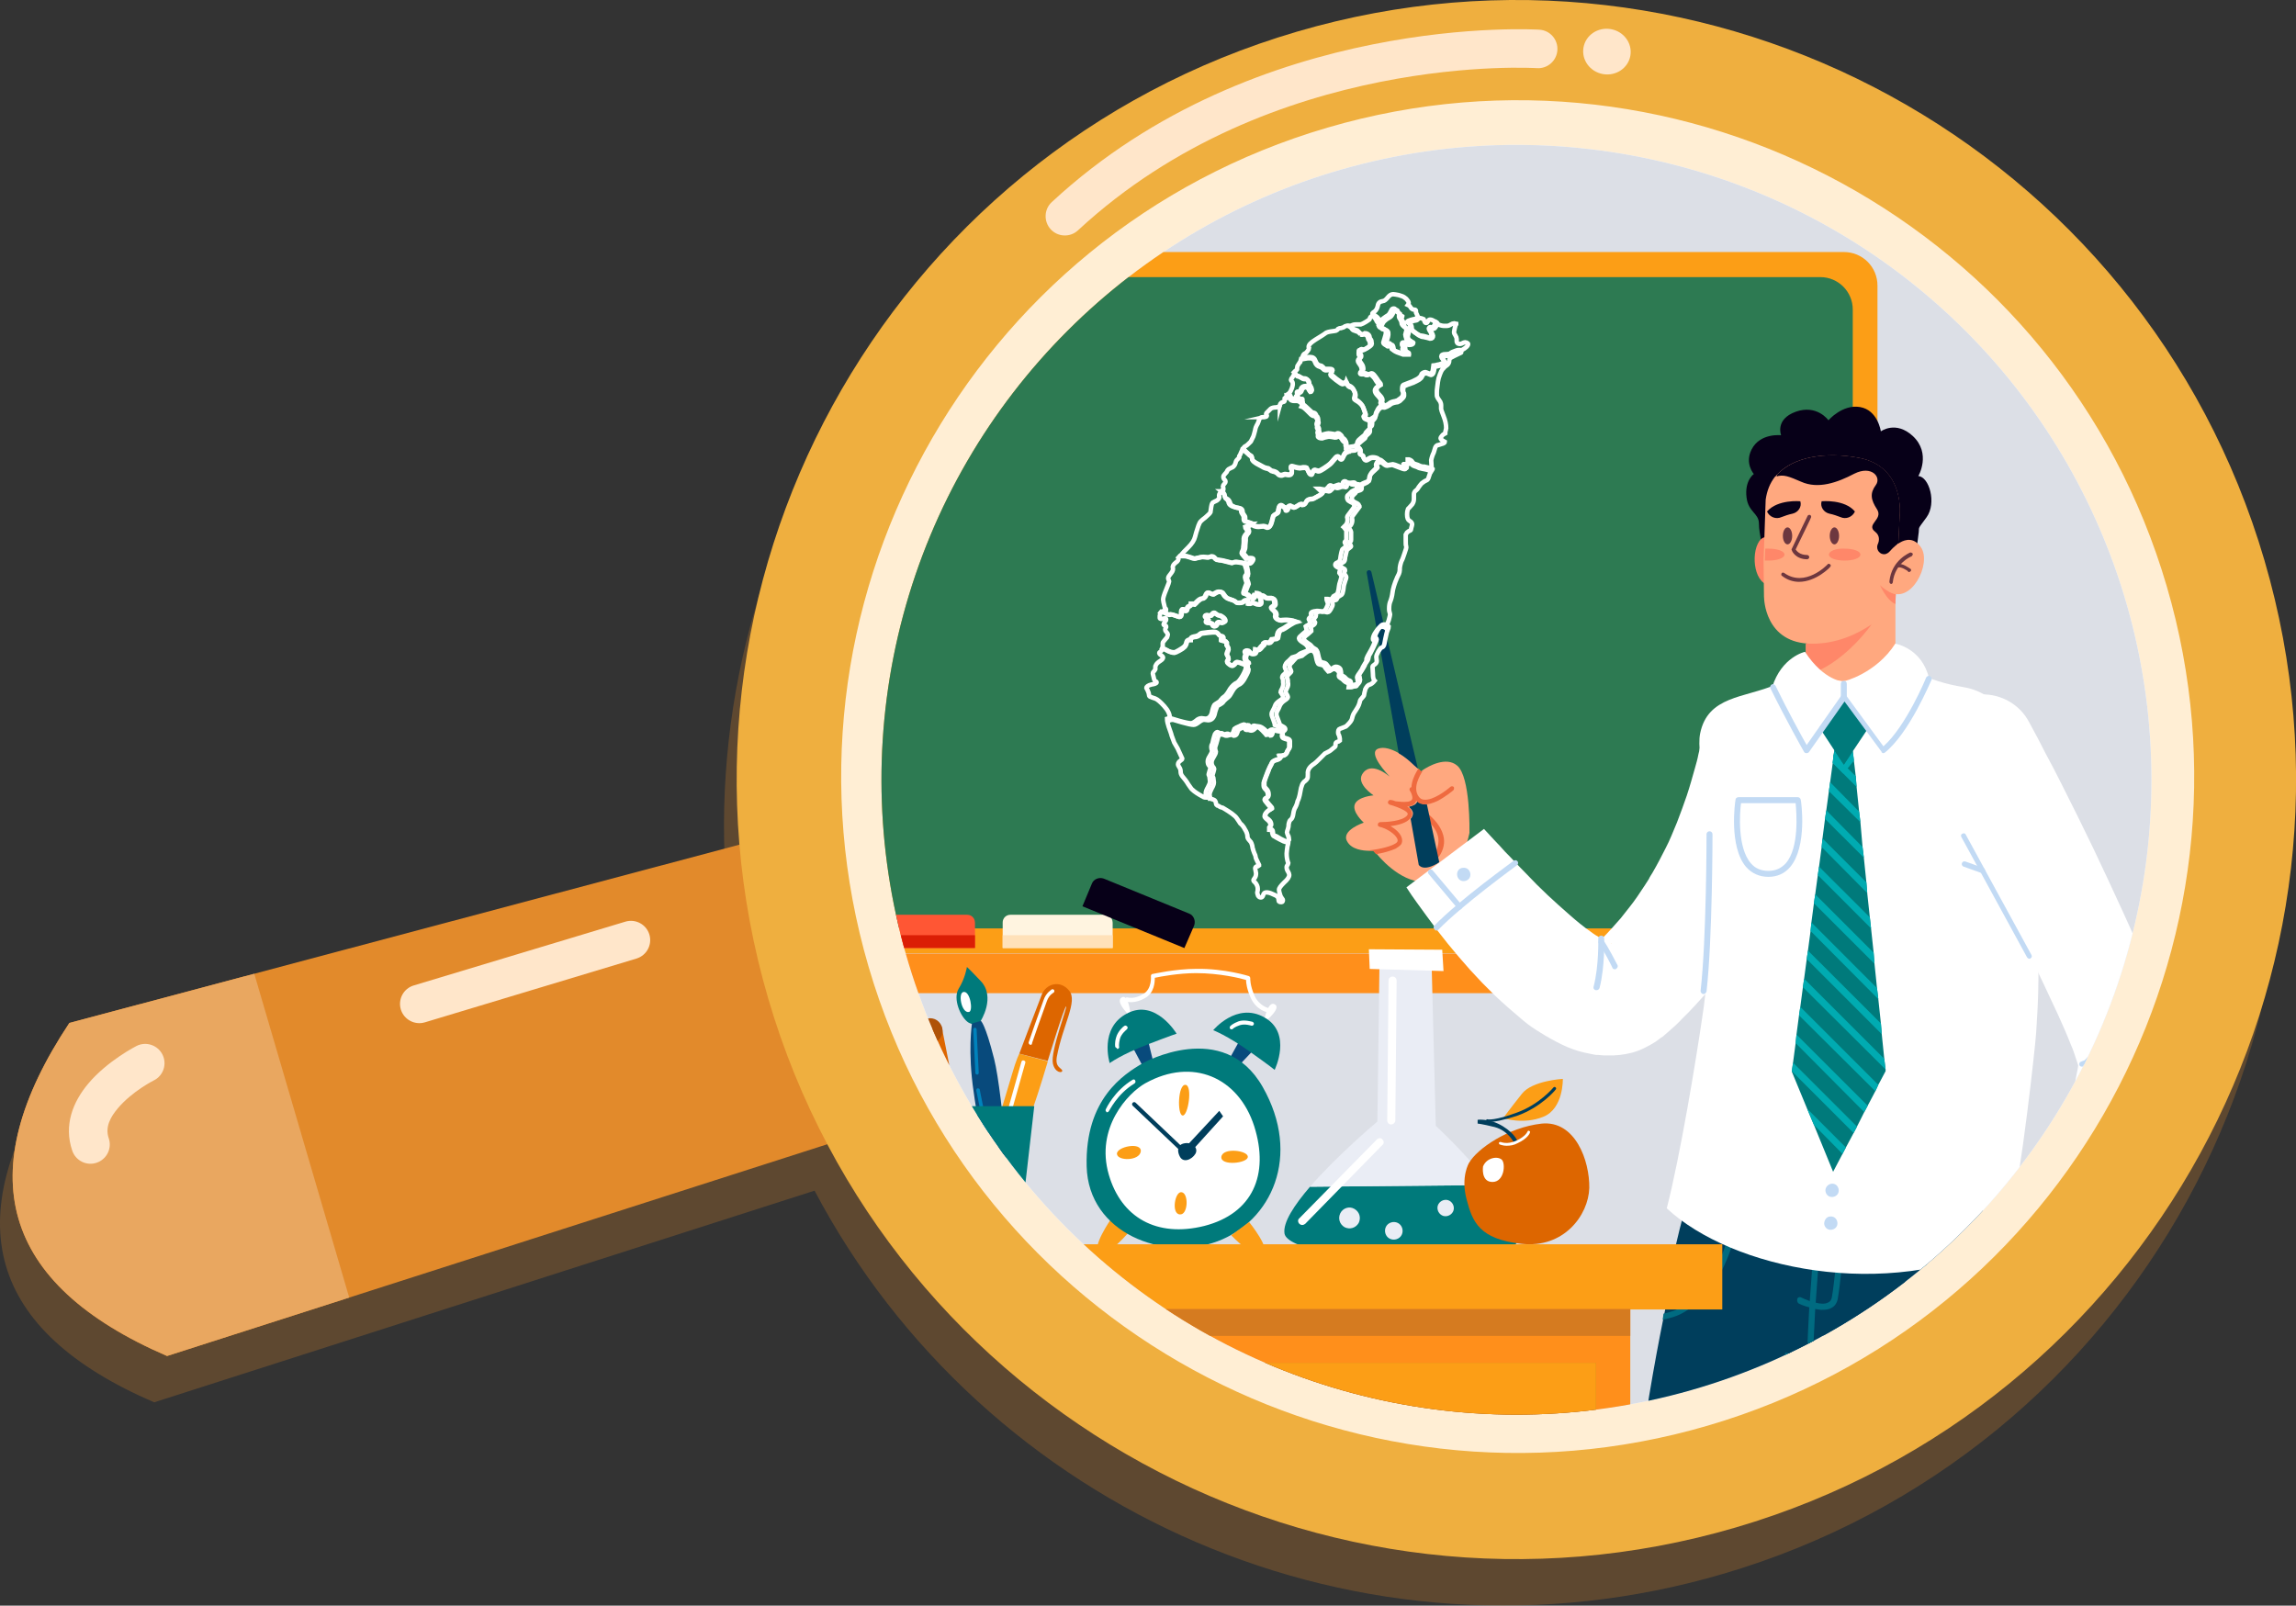 <?xml version="1.0" encoding="UTF-8"?>
<svg id="_圖層_2" data-name="圖層 2" xmlns="http://www.w3.org/2000/svg" width="354.06" height="247.64" xmlns:xlink="http://www.w3.org/1999/xlink" viewBox="0 0 354.06 247.64">
  <rect x="0" y="0" width="354.06" height="247.64" fill="#333333" stroke="none"/>
  <defs>
    <clipPath id="clippath">
      <path d="m192.6,109.38l12.39,42.27L25.76,209.14C.06,198.04-4.63,180.85,10.7,157.77l181.9-48.4Z" style="clip-rule: evenodd; fill: #e28a2b; stroke-width: 0px;"/>
    </clipPath>
    <clipPath id="clippath-1">
      <circle cx="233.85" cy="120.27" r="97.92" transform="translate(-16.55 200.58) rotate(-45)" style="fill: #fff; stroke-width: 0px;"/>
    </clipPath>
    <clipPath id="clippath-2">
      <rect x="120.7" y="142.01" width="130.49" height="50.03" style="fill: none; stroke-width: 0px;"/>
    </clipPath>
    <clipPath id="clippath-3">
      <rect x="268.68" y="202.62" width="75.27" height="59.56" style="fill: none; stroke-width: 0px;"/>
    </clipPath>
    <clipPath id="clippath-4">
      <path d="m308.98,218.99c1.18-.59.2-4.54.2-4.54,11.24-5.06,20.45-6.44,20.45-6.44,0,0-2.17,19.13-14.07,36.16,0,0-3.88-1.45-4.67-.53-.85.85,2.37,3.68,2.37,3.68-1.31,1.64-2.63,3.22-4.14,4.8-17.62,18.28-43.26,22.09-43.26,22.09,0,0,1.18-10.32,6.51-22.55,0,0,4.86,1.05,5.39-.13.46-1.12-2.17-6.51-2.17-6.51,2.76-5.06,6.31-10.26,10.78-14.92,5.85-6.05,12.56-10.52,18.93-13.81,0,0,2.5,3.29,3.68,2.7Z" style="fill: none; stroke-width: 0px;"/>
    </clipPath>
    <clipPath id="clippath-5">
      <path d="m308.98,218.99c1.18-.59.2-4.54.2-4.54,11.24-5.06,20.45-6.44,20.45-6.44,0,0-2.17,19.13-14.07,36.16,0,0-3.88-1.45-4.67-.53-.85.85,2.37,3.68,2.37,3.68-1.31,1.64-2.63,3.22-4.14,4.8-17.62,18.28-43.26,22.09-43.26,22.09,0,0,1.18-10.32,6.51-22.55,0,0,4.86,1.05,5.39-.13.46-1.12-2.17-6.51-2.17-6.51,2.76-5.06,6.31-10.26,10.78-14.92,5.85-6.05,12.56-10.52,18.93-13.81,0,0,2.5,3.29,3.68,2.7Z" style="fill: none; stroke-width: 0px;"/>
    </clipPath>
    <clipPath id="clippath-6">
      <path d="m337.18,251.33c-4.4-4.8-16.37,6.97-24.39,16.11,7.69-9.8,17.55-24.19,11.57-26.82-5.85-2.63-12.1,12.62-15.84,24.13,3.16-12.03,6.38-28.79-.13-28.86-10.19-.13-3.35,40.96-3.35,40.96,0,0,38.98-18.01,32.15-25.51Z" style="fill: none; stroke-width: 0px;"/>
    </clipPath>
    <clipPath id="clippath-7">
      <path d="m337.18,251.33c-4.4-4.8-16.37,6.97-24.39,16.11,7.69-9.8,17.55-24.19,11.57-26.82-5.85-2.63-12.1,12.62-15.84,24.13,3.16-12.03,6.38-28.79-.13-28.86-10.19-.13-3.35,40.96-3.35,40.96,0,0,38.98-18.01,32.15-25.51Z" style="fill: none; stroke-width: 0px;"/>
    </clipPath>
    <clipPath id="clippath-9">
      <rect x="201.63" y="56.94" width="138.71" height="205.24" style="fill: none; stroke-width: 0px;"/>
    </clipPath>
    <clipPath id="clippath-10">
      <rect x="88.68" y="190" width="45.89" height="72.18" style="fill: none; stroke-width: 0px;"/>
    </clipPath>
    <clipPath id="clippath-11">
      <path d="m138.65,272.11c-3.94-3.09-17.95-10.85-18.8-15.71-.59-3.48.53-7.23-.72-10.52-1.77-4.6-7.43-6.64-9.86-10.91-2.76-4.86.99-10.32-.26-15.71-.66-2.76-3.81-5.92-5.06-8.48-1.25-2.56-2.37-5.32-2.1-8.15.13-1.38.85-5.46,4.93-7.1,4.08-1.71,7.43.59,8.55,1.51,2.17,1.84,3.35,4.54,4.27,7.23.92,2.7.92,7.17,2.43,9.53,2.96,4.73,9.47,5.92,10.91,11.24,1.31,4.73-1.25,10.19.79,14.66,1.45,3.22,4.86,5.06,6.9,7.95,3.02,4.08-1.38,19.46-1.97,24.46Z" style="fill: none; stroke-width: 0px;"/>
    </clipPath>
    <clipPath id="clippath-12">
      <path d="m138.65,272.11c-3.94-3.09-17.95-10.85-18.8-15.71-.59-3.48.53-7.23-.72-10.52-1.77-4.6-7.43-6.64-9.86-10.91-2.76-4.86.99-10.32-.26-15.71-.66-2.76-3.81-5.92-5.06-8.48-1.25-2.56-2.37-5.32-2.1-8.15.13-1.38.85-5.46,4.93-7.1,4.08-1.71,7.43.59,8.55,1.51,2.17,1.84,3.35,4.54,4.27,7.23.92,2.7.92,7.17,2.43,9.53,2.96,4.73,9.47,5.92,10.91,11.24,1.31,4.73-1.25,10.19.79,14.66,1.45,3.22,4.86,5.06,6.9,7.95,3.02,4.08-1.38,19.46-1.97,24.46Z" style="fill: none; stroke-width: 0px;"/>
    </clipPath>
    <clipPath id="clippath-13">
      <path d="m100.19,271.12c1.25,0,2.37-.07,3.22-.33,1.84-.39,2.83-1.12,2.7-1.64-.13-.53-1.18-.79-2.83-1.05s-3.75-.66-6.05-1.25c-.92-.26-1.77-.53-2.63-.72-1.45-3.48-1.97-6.77-1.91-9.86.79.66,1.64,1.18,2.7,1.64,1.18.46,2.43.79,3.55.85,1.12.13,2.1.07,2.96-.07,1.64-.33,2.56-.99,2.5-1.45-.07-.53-1.05-.85-2.43-1.18-1.38-.39-3.22-.85-5.13-1.64-.99-.39-1.84-.72-2.76-1.12-.33-.13-.72-.26-1.05-.46.53-2.96,1.51-5.59,2.7-7.89.46.59.99,1.12,1.64,1.58.85.59,1.84,1.05,2.7,1.31s1.71.33,2.43.33c1.38-.07,2.17-.59,2.17-1.12s-.72-.99-1.64-1.51c-.99-.53-2.17-1.18-3.48-2.1-.72-.53-1.45-.99-2.1-1.38,2.7-4.08,5.46-6.44,5.46-6.44h0s3.68.33,8.15,2.1c-.33.72-.59,1.51-.92,2.37-.53,1.45-1.18,2.7-1.64,3.68s-.79,1.77-.46,2.24c.26.39,1.25.39,2.43-.33.59-.39,1.25-.92,1.77-1.64.59-.72,1.12-1.58,1.45-2.63.26-.72.39-1.51.46-2.24,2.3,1.18,4.6,2.76,6.71,4.93-.2.33-.39.59-.59.92-.53.79-1.05,1.64-1.64,2.5-1.12,1.71-2.37,3.16-3.29,4.27s-1.58,1.91-1.31,2.37c.2.46,1.31.46,2.89-.26.79-.33,1.64-.92,2.5-1.64.85-.72,1.71-1.64,2.37-2.76.59-.92.99-1.91,1.25-2.89,1.84,2.5,3.29,5.52,4.08,9.2-.53.66-1.12,1.38-1.71,2.1-1.51,1.84-3.09,3.35-4.21,4.54-1.18,1.12-1.91,1.97-1.71,2.43.2.46,1.45.46,3.16-.2.85-.33,1.84-.92,2.83-1.64.79-.59,1.58-1.31,2.3-2.1.46,14.07-12.75,13.35-12.75,13.35,0,0-10.32,8.15-18.08-3.62,1.25.33,2.3.46,3.29.46Z" style="fill: none; stroke-width: 0px;"/>
    </clipPath>
    <clipPath id="clippath-14">
      <path d="m100.19,271.12c1.25,0,2.37-.07,3.22-.33,1.84-.39,2.83-1.12,2.7-1.64-.13-.53-1.18-.79-2.83-1.05s-3.75-.66-6.05-1.25c-.92-.26-1.77-.53-2.63-.72-1.45-3.48-1.97-6.77-1.91-9.86.79.66,1.64,1.18,2.7,1.64,1.18.46,2.43.79,3.55.85,1.12.13,2.1.07,2.96-.07,1.64-.33,2.56-.99,2.5-1.45-.07-.53-1.05-.85-2.43-1.18-1.38-.39-3.22-.85-5.13-1.64-.99-.39-1.84-.72-2.76-1.12-.33-.13-.72-.26-1.05-.46.53-2.96,1.51-5.59,2.7-7.89.46.59.99,1.12,1.64,1.58.85.59,1.84,1.05,2.7,1.31s1.71.33,2.43.33c1.38-.07,2.17-.59,2.17-1.12s-.72-.99-1.64-1.51c-.99-.53-2.17-1.18-3.48-2.1-.72-.53-1.45-.99-2.1-1.38,2.7-4.08,5.46-6.44,5.46-6.44h0s3.68.33,8.15,2.1c-.33.72-.59,1.51-.92,2.37-.53,1.45-1.18,2.7-1.64,3.68s-.79,1.77-.46,2.24c.26.39,1.25.39,2.43-.33.59-.39,1.25-.92,1.77-1.64.59-.72,1.12-1.58,1.45-2.63.26-.72.39-1.51.46-2.24,2.3,1.18,4.6,2.76,6.71,4.93-.2.33-.39.59-.59.92-.53.79-1.05,1.64-1.64,2.5-1.12,1.71-2.37,3.16-3.29,4.27s-1.58,1.91-1.31,2.37c.2.46,1.31.46,2.89-.26.79-.33,1.64-.92,2.5-1.64.85-.72,1.71-1.64,2.37-2.76.59-.92.99-1.91,1.25-2.89,1.84,2.5,3.29,5.52,4.08,9.2-.53.66-1.12,1.38-1.71,2.1-1.51,1.84-3.09,3.35-4.21,4.54-1.18,1.12-1.91,1.97-1.71,2.43.2.46,1.45.46,3.16-.2.85-.33,1.84-.92,2.83-1.64.79-.59,1.58-1.31,2.3-2.1.46,14.07-12.75,13.35-12.75,13.35,0,0-10.32,8.15-18.08-3.62,1.25.33,2.3.46,3.29.46Z" style="fill: none; stroke-width: 0px;"/>
    </clipPath>
    <clipPath id="clippath-15">
      <path d="m240.15,205.05h-36.88c-45.43,0-82.57-37.14-82.57-82.57V32.03h119.45c45.43,0,82.57,37.14,82.57,82.57v90.39l-82.57.07h0Z" style="fill: none; stroke-width: 0px;"/>
    </clipPath>
  </defs>
  <g id="_第一cut" data-name="第一cut">
    <g id="activity_competition6">
      <path d="m23.79,216.29c-25.68-11.04-30.37-28.24-15.04-51.32l103.32-27.51c-4.72-55.76,30.23-109.06,85.98-125.41,63.66-18.67,130.51,17.86,149.17,81.52,18.68,63.67-17.85,130.51-81.53,149.18-55.75,16.36-113.95-9.64-140.08-59.11l-101.82,32.64Zm123.45-39.58c22.13,38.03,68.09,57.6,112.18,44.67,51.87-15.2,81.63-69.65,66.41-121.52-15.2-51.86-69.65-81.62-121.52-66.41-44.09,12.93-72.21,54.22-70.29,98.18l13.22,45.08Z" style="fill: rgba(226, 138, 43, .5); fill-rule: evenodd; opacity: .5; stroke-width: 0px;"/>
      <g>
        <g>
          <path d="m192.6,109.38l12.39,42.27L25.76,209.14C.06,198.04-4.63,180.85,10.7,157.77l181.9-48.4Z" style="fill: #e28a2b; fill-rule: evenodd;"/>
          <g style="clip-path: url(#clippath);">
            <g>
              <rect x="-25.4" y="136.64" width="73.43" height="97.74" transform="translate(-51.74 10.68) rotate(-16.34)" style="fill: #e9a760; stroke-width: 0px;"/>
              <path d="m23.73,166.63s-3.34,1.67-5.57,4.32c-1.08,1.29-2,2.84-1.39,4.61.53,1.56-.31,3.24-1.86,3.77-1.55.53-3.24-.3-3.77-1.86-1.33-3.9.08-7.49,2.47-10.34,2.98-3.55,7.45-5.81,7.45-5.81,1.46-.73,3.25-.14,3.99,1.32.74,1.47.15,3.26-1.32,3.99Z" style="fill: #ffe6ca; fill-rule: evenodd; stroke-width: 0px;"/>
            </g>
          </g>
        </g>
        <path d="m98.16,147.84l-32.64,9.84c-1.57.47-3.23-.42-3.71-1.99-.47-1.57.42-3.23,1.99-3.7l32.64-9.84c1.57-.47,3.23.42,3.7,1.99.47,1.57-.42,3.23-1.99,3.7Z" style="fill: #ffe6ca; fill-rule: evenodd; stroke-width: 0px;"/>
        <circle cx="234.64" cy="121.42" r="113.71" style="fill: #ffeed4; stroke-width: 0px;"/>
        <g>
          <circle cx="233.85" cy="120.27" r="97.92" transform="translate(-16.55 200.58) rotate(-45)" style="fill: #fff;"/>
          <g style="clip-path: url(#clippath-1);">
            <g>
              <g>
                <rect x="86.38" y="4.35" width="257.83" height="257.83" style="fill: #dcdfe6; stroke-width: 0px;"/>
                <path d="m124.91,141.88V44.06c0-2.89,2.3-5.19,5.19-5.19h154.23c2.89,0,5.19,2.3,5.19,5.19v97.76c0,2.89-2.3,5.19-5.19,5.19h-154.23c-2.83,0-5.19-2.3-5.19-5.13Z" style="fill: #fc9e16; stroke-width: 0px;"/>
                <path d="m280.71,143.19h-146.93c-2.76,0-5-2.24-5-5V47.74c0-2.76,2.24-5,5-5h146.93c2.76,0,5,2.24,5,5v90.46c0,2.76-2.24,5-5,5Z" style="fill: #2d7a52; stroke-width: 0px;"/>
                <path d="m300.63,153.18H114.39c-1.31,0-2.37-1.05-2.37-2.37v-1.38c0-1.31,1.05-2.37,2.37-2.37h186.24c1.31,0,2.37,1.05,2.37,2.37v1.38c0,1.25-1.05,2.37-2.37,2.37Z" style="fill: #ff8f1b; stroke-width: 0px;"/>
                <path d="m150.35,142.27v3.94h-16.96v-3.94c0-.66.53-1.18,1.18-1.18h14.59c.66,0,1.18.53,1.18,1.18Z" style="fill: #ff5634; stroke-width: 0px;"/>
                <rect x="133.39" y="144.24" width="16.96" height="1.97" style="fill: #db1e05; stroke-width: 0px;"/>
                <path d="m171.58,142.27v3.94h-16.96v-3.94c0-.66.53-1.18,1.18-1.18h14.59c.66,0,1.18.53,1.18,1.18Z" style="fill: #fff4e0; stroke-width: 0px;"/>
                <rect x="154.62" y="144.24" width="16.96" height="1.97" style="fill: #ffe1b9; stroke-width: 0px;"/>
                <path d="m182.63,146.22l-15.71-6.44,1.45-3.48c.26-.72,1.12-1.05,1.84-.79l13.15,5.39c.72.26,1.05,1.12.79,1.84l-1.51,3.48Z" style="fill: #070018; stroke-width: 0px;"/>
                <g style="clip-path: url(#clippath-2);">
                  <path d="m234.1,190.79c-.2-2.24-2.04-5.19-4.27-8.02l-27.81.26c-2.43,2.83-4.21,5.52-3.94,7.23.79,4.54,36.62,6.38,36.03.53Z" style="fill: #007a7b; stroke-width: 0px;"/>
                  <path d="m221.41,173.63l-.66-25.57-8.02.33-.33,24.59s-6.11,5.13-10.39,10.06l27.81-.26c-3.68-4.8-8.41-9.14-8.41-9.14Z" style="fill: #eaedf5; stroke-width: 0px;"/>
                  <polygon points="211.09 146.41 211.22 149.44 222.6 149.77 222.4 146.48 211.09 146.41" style="fill: #fff; stroke-width: 0px;"/>
                  <path d="m214.9,173.3c-.13.07-.2.13-.39.13-.33,0-.59-.26-.59-.66l.2-21.56c0-.33.26-.59.66-.59.33,0,.59.26.59.66l-.2,21.56c0,.2-.13.33-.26.46Z" style="fill: #fff; stroke-width: 0px;"/>
                  <path d="m201.16,188.82c-.26.2-.59.13-.79-.07-.26-.26-.26-.66,0-.85l11.96-12.16c.26-.26.66-.26.85,0,.26.26.26.66,0,.85l-11.9,12.16q-.07.07-.13.07Z" style="fill: #fff; stroke-width: 0px;"/>
                  <path d="m206.69,187.11c-.39.79-.13,1.71.66,2.17.79.39,1.71.13,2.17-.66.39-.79.13-1.71-.66-2.17-.79-.46-1.77-.13-2.17.66Z" style="fill: #eaedf5; stroke-width: 0px;"/>
                  <path d="m213.72,189.21c-.33.66-.07,1.51.59,1.84s1.51.07,1.84-.59.07-1.51-.59-1.84c-.66-.33-1.51-.07-1.84.59Z" style="fill: #eaedf5; stroke-width: 0px;"/>
                  <path d="m221.81,185.73c-.33.59-.07,1.38.53,1.71.59.33,1.38.07,1.71-.53s.07-1.38-.53-1.71-1.38-.07-1.71.53Z" style="fill: #eaedf5; stroke-width: 0px;"/>
                  <path d="m226.54,179.35c1.25-2.17,5.98-5.46,11.18-6.05,5.19-.53,7.43,5.72,7.36,9.93-.13,4.21-3.94,9.34-10.45,8.61s-7.56-3.35-8.48-6.9c-.92-3.48.39-5.59.39-5.59Z" style="fill: #d60; stroke-width: 0px;"/>
                  <path d="m228.71,179.87c.59-1.38,2.3-1.58,2.89-.99s.39,3.42-1.45,3.42-1.45-2.43-1.45-2.43Z" style="fill: #fff; stroke-width: 0px;"/>
                  <path d="m227.86,173.3v-.59s1.84-.26,3.88.99c2.04,1.25,2.3,2.43,2.3,2.43l-.53.2s-.85-1.91-3.02-2.5c-2.17-.53-2.63-.53-2.63-.53Z" style="fill: #003e5c; stroke-width: 0px;"/>
                  <path d="m231.8,172.45s1.31-1.77,2.89-3.75c1.58-2.04,6.31-2.3,6.31-2.3,0,0,.13,4.6-3.02,5.85-3.09,1.25-6.18.2-6.18.2Z" style="fill: #fc9e16; stroke-width: 0px;"/>
                  <path d="m232.39,176.72c-.66,0-1.05-.2-1.12-.2-.13-.07-.13-.2-.13-.26.07-.13.2-.13.26-.13h0c.07,0,.99.46,2.43-.2s1.71-1.38,1.71-1.38c.07-.13.13-.2.26-.13.13.07.2.13.13.26,0,.07-.33.92-1.91,1.64-.59.33-1.18.39-1.64.39Z" style="fill: #fff; stroke-width: 0px;"/>
                  <path d="m229.7,173.04h-.39c-.13,0-.2-.13-.13-.26,0-.13.13-.2.26-.13,0,0,1.12.2,4.47-1.05,3.48-1.25,5.65-3.88,5.65-3.88.07-.07.2-.13.33,0,.07.07.13.2,0,.33-.07.13-2.24,2.7-5.85,4.01-2.43.79-3.75.99-4.34.99Z" style="fill: #003e5c; stroke-width: 0px;"/>
                  <path d="m141.28,183.56c-.92-1.64-4.47-4.08-8.35-4.54-3.88-.39-5.59,4.27-5.52,7.43.07,3.16,2.96,6.97,7.89,6.44,4.93-.53,5.65-2.5,6.38-5.19.59-2.63-.39-4.14-.39-4.14Z" style="fill: #ff8f1b; stroke-width: 0px;"/>
                  <path d="m139.63,183.95c-.46-1.05-1.71-1.18-2.17-.79-.46.46-.33,2.56,1.12,2.56s1.05-1.77,1.05-1.77Z" style="fill: #fff; stroke-width: 0px;"/>
                  <path d="m140.29,179.02v-.46s-1.38-.2-2.89.72c-1.51.92-1.71,1.84-1.71,1.84l.39.13s.66-1.45,2.24-1.84c1.58-.46,1.97-.39,1.97-.39Z" style="fill: #003e5c; stroke-width: 0px;"/>
                  <path d="m136.87,181.58c.46,0,.79-.13.79-.13.07-.07.13-.13.07-.2-.07-.07-.13-.13-.2-.07h0s-.79.33-1.84-.13c-1.05-.53-1.25-1.05-1.25-1.05,0-.07-.13-.13-.2-.13s-.13.13-.13.2c0,0,.2.66,1.45,1.25.53.2.99.26,1.31.26Z" style="fill: #fff; stroke-width: 0px;"/>
                  <polygon points="191.04 160.68 189.33 163.77 190.84 164.56 193.14 162.12 191.04 160.68" style="fill: #084a7c; stroke-width: 0px;"/>
                  <path d="m187.1,158.9s2.1.79,5.52,3.22c3.42,2.43,3.94,2.89,3.94,2.89,0,0,2.76-5.65-1.58-8.09-4.27-2.43-7.89,1.97-7.89,1.97Z" style="fill: #007a7b; stroke-width: 0px;"/>
                  <path d="m189.73,158.71s0-.07,0,0c-.13-.13-.13-.33,0-.46.07-.07.39-.39,1.25-.72.92-.33,2.1.07,2.17.07.13.07.26.2.2.39-.07.13-.2.26-.39.2,0,0-.99-.33-1.77-.07s-1.05.53-1.05.53c-.07.13-.26.13-.39.07Z" style="fill: #fff; stroke-width: 0px;"/>
                  <path d="m195.05,156.93s.53-2.56,1.51-2.04c1.05.53-1.05,2.3-1.05,2.3l-.46-.26Z" style="fill: #fff; stroke-width: 0px;"/>
                  <path d="m174.28,189.8s-3.35,4.08-4.73,3.42,1.77-5.19,1.77-5.19l2.96,1.77Z" style="fill: #fc9e16; stroke-width: 0px;"/>
                  <path d="m170.66,194.47c-.39.59-2.56-.46-3.16-.99s.79-1.05,2.1-.33c1.25.79,1.05,1.31,1.05,1.31Z" style="fill: #d60; stroke-width: 0px;"/>
                  <polygon points="174.74 161.66 176.38 164.75 177.89 163.97 177.1 160.74 174.74 161.66" style="fill: #084a7c; stroke-width: 0px;"/>
                  <path d="m171.12,163.97s1.77-1.31,5.72-2.83,4.6-1.71,4.6-1.71c0,0-3.22-5.39-7.56-3.16-4.47,2.24-2.76,7.69-2.76,7.69Z" style="fill: #007a7b; stroke-width: 0px;"/>
                  <path d="m176.25,163.97c-2.96,1.71-8.94,5.52-8.68,15.91.26,10.39,11.9,14.66,20.18,11.57,8.28-3.09,13.02-13.15,6.97-23.8-6.05-10.65-18.47-3.68-18.47-3.68Z" style="fill: #007a7b; stroke-width: 0px;"/>
                  <path d="m176.64,167.06c-2.7,1.51-7.76,6.9-5.65,14.13,1.91,6.57,7.36,9.73,14.73,7.89,7.43-1.91,10.06-7.89,7.69-15.38-2.43-7.56-9.53-10.65-16.76-6.64Z" style="fill: #fff; stroke-width: 0px;"/>
                  <path d="m172.11,161.6q-.07-.07-.13-.13c0-.07-.13-.53.13-1.45.26-.99,1.18-1.77,1.25-1.77.13-.13.33-.07.46.07.13.13.07.33-.07.46,0,0-.85.66-1.05,1.45-.2.79-.13,1.18-.13,1.18.07.2-.07.33-.26.39-.07-.13-.13-.2-.2-.2Z" style="fill: #fff; stroke-width: 0px;"/>
                  <path d="m173.82,156.27s-1.84-1.84-.85-2.43,1.31,2.17,1.31,2.17l-.46.26Z" style="fill: #fff; stroke-width: 0px;"/>
                  <path d="m173.55,154.37c-.07-.07-.13-.2-.07-.33s.2-.26.39-.2c.07,0,1.05.33,2.43-.53,1.38-.79,1.18-2.76,1.18-2.76,0-.13.07-.33.26-.33.07,0,3.48-.79,6.77-.79,4.34-.07,8.09,1.12,8.09,1.12.13.07.2.2.2.33,0,0-.07,1.05.66,2.7.72,1.58,2.17,1.91,2.17,1.91.2,0,.26.2.26.39s-.2.26-.39.26c-.07,0-1.77-.33-2.63-2.24-.59-1.31-.72-2.3-.72-2.76-.85-.26-4.08-1.05-7.69-1.05-2.7,0-5.52.53-6.38.72,0,.66-.07,2.3-1.45,3.09-1.64.99-2.89.59-2.96.59-.07-.13-.13-.13-.13-.13Z" style="fill: #fff; stroke-width: 0px;"/>
                  <path d="m182.36,172.05c.85.13,1.58-4.6.46-4.73-1.18-.13-1.31,4.6-.46,4.73Z" style="fill: #fc9e16; stroke-width: 0px;"/>
                  <path d="m192.42,178.43c.07-.99-3.88-1.51-4.08,0-.13,1.45,4.08.99,4.08,0Z" style="fill: #fc9e16; stroke-width: 0px;"/>
                  <path d="m172.24,177.97c.07,1.12,3.48,1.12,3.68-.39.13-1.51-3.75-.72-3.68.39Z" style="fill: #fc9e16; stroke-width: 0px;"/>
                  <path d="m182.23,183.88c-1.05-.2-1.64,3.29-.33,3.42,1.31.2,1.45-3.22.33-3.42Z" style="fill: #fc9e16; stroke-width: 0px;"/>
                  <path d="m182.56,178.03q0-.07,0,0l-7.89-7.49c-.13-.13-.13-.33,0-.46s.33-.13.46,0l7.89,7.49c.13.13.13.33,0,.46-.13.07-.33.07-.46,0Z" style="fill: #003e5c; stroke-width: 0px;"/>
                  <polygon points="188.61 172.18 183.48 177.84 182.82 176.92 188.02 171.33 188.61 172.18" style="fill: #003e5c; stroke-width: 0px;"/>
                  <path d="m181.9,178.3c.53,1.18,1.91.53,2.43-.33s-.39-1.84-1.64-1.64c-1.25.2-1.12,1.31-.79,1.97Z" style="fill: #003e5c; stroke-width: 0px;"/>
                  <path d="m170.6,171.46c-.13-.07-.13-.26-.07-.39.07-.13,1.31-2.83,4.14-4.54.13-.07.33-.07.39.13.07.13.07.33-.13.46-2.7,1.64-3.88,4.27-3.94,4.27-.07.13-.26.2-.39.13.07-.07,0-.07,0-.07Z" style="fill: #fff; stroke-width: 0px;"/>
                  <path d="m189.86,190.52s3.62,3.81,4.93,3.02c1.31-.79-2.17-5.06-2.17-5.06l-2.76,2.04Z" style="fill: #fc9e16; stroke-width: 0px;"/>
                  <path d="m193.87,194.93c.46.53,2.56-.66,3.09-1.25s-.92-.99-2.1-.13c-1.25.85-.99,1.38-.99,1.38Z" style="fill: #d60; stroke-width: 0px;"/>
                  <path d="m155.08,177.44s-.26,1.91-.85,1.91.2-2.1.2-2.1l.66.2Z" style="fill: #003e5c; stroke-width: 0px;"/>
                  <path d="m153.77,173.3l4.08,1.25s-2.63,3.75-3.35,3.55c-.66-.2-.72-4.8-.72-4.8Z" style="fill: #007a7b; stroke-width: 0px;"/>
                  <path d="m157.18,162.52l4.4,1.18s-1.31,4.47-2.43,7.63c-.92,2.7-1.31,3.29-1.31,3.29l-4.08-1.25s1.64-5.46,2.3-7.69c.66-2.3,1.12-3.16,1.12-3.16Z" style="fill: #fc9e16; stroke-width: 0px;"/>
                  <path d="m155.54,172.31h-.13c-.2-.07-.26-.2-.2-.39l2.3-8.15c.07-.2.2-.26.39-.2.2.07.26.2.2.39l-2.3,8.15c-.07.07-.13.13-.26.2Z" style="fill: #fff; stroke-width: 0px;"/>
                  <path d="m154.82,177.11h0c-.2,0-.33-.13-.33-.33l-.07-2.17c0-.2.13-.33.33-.33s.33.13.33.33l.07,2.17c-.07.13-.2.26-.33.33Z" style="fill: #fff; stroke-width: 0px;"/>
                  <path d="m157.18,162.52s2.83-7.49,3.48-9.14,2.83-2.3,4.21-.59c1.38,1.64-.99,5.26-1.91,10.26-.26,1.64.79,1.64.85,2.1,0,.39-1.12.33-1.45-1.12-.39-1.91,2.3-8.81,2.04-8.81s-2.83,8.41-2.83,8.41l-4.4-1.12Z" style="fill: #d60; stroke-width: 0px;"/>
                  <path d="m158.96,161.14h-.13c-.13-.07-.26-.26-.2-.39,0-.07,1.91-5.46,2.3-6.51.39-1.18,1.25-1.58,1.25-1.64.13-.07.33,0,.39.13s0,.33-.13.39c0,0-.66.33-.99,1.25-.39,1.05-2.3,6.44-2.3,6.51,0,.2-.07.26-.2.26Z" style="fill: #fff; stroke-width: 0px;"/>
                  <path d="m151.2,157.52s2.43-3.75,0-6.25c-2.43-2.56-2.1-2.1-2.1-2.1,0,0-.26,1.71-1.25,3.29s.33,4.54,1.51,5.26c1.25.66,1.84-.2,1.84-.2Z" style="fill: #007a7b; stroke-width: 0px;"/>
                  <path d="m155.21,189.41c1.05-.2-.53-20.64-1.91-26.1s-2.04-5.85-2.04-5.85l-1.38.39s-.66,4.4.26,10.52c.79,6.05,3.94,21.23,5.06,21.04Z" style="fill: #084a7c; stroke-width: 0px;"/>
                  <path d="m150.87,165.67c-.07.07-.13.07-.2.07-.13,0-.26-.13-.26-.26l-.33-6.71c0-.13.13-.26.26-.26s.26.13.26.26l.33,6.71c0,.07-.07.13-.07.2Z" style="fill: #0082bc; stroke-width: 0px;"/>
                  <path d="m154.56,185.99q-.07.07-.13.07c-.13,0-.33-.07-.33-.2l-3.55-17.68c0-.13.07-.33.2-.33s.33.07.33.2l3.55,17.68c.07.13,0,.2-.07.26Z" style="fill: #0082bc; stroke-width: 0px;"/>
                  <path d="m149.43,156.08c.66-.13.2-3.16-.79-3.09-.99,0-.39,3.35.79,3.09Z" style="fill: #fff; stroke-width: 0px;"/>
                  <path d="m149.23,178.63l-4.01-20.25-3.02.66-.53.72s3.35,17.82,3.94,19.39c.59,1.58,1.91,1.38,2.63,1.05.72-.33,1.05-1.12.99-1.58Z" style="fill: #d60; stroke-width: 0px;"/>
                  <path d="m145.22,159.69c-.39.99-1.51,1.45-2.5,1.05-.99-.39-1.45-1.51-1.05-2.5s1.51-1.45,2.5-1.05c.92.39,1.45,1.51,1.05,2.5Z" style="fill: #af5207; stroke-width: 0px;"/>
                  <path d="m144.76,165.28c.07-.13.13-.2.26-.26.2-.07.39.07.46.26l2.96,12.69c.07.2-.07.39-.26.46s-.39-.07-.46-.26l-2.96-12.69c-.07-.07-.07-.13,0-.2Z" style="fill: #fff; stroke-width: 0px;"/>
                  <polygon points="157.05 191.91 144.69 191.91 142.2 170.61 159.49 170.61 157.05 191.91" style="fill: #007a7b; stroke-width: 0px;"/>
                </g>
                <g style="clip-path: url(#clippath-3);">
                  <path d="m308.98,218.99c1.18-.59.2-4.54.2-4.54,11.24-5.06,20.45-6.44,20.45-6.44,0,0-2.17,19.13-14.07,36.16,0,0-3.88-1.45-4.67-.53-.85.85,2.37,3.68,2.37,3.68-1.31,1.64-2.63,3.22-4.14,4.8-17.62,18.28-43.26,22.09-43.26,22.09,0,0,1.18-10.32,6.51-22.55,0,0,4.86,1.05,5.39-.13.46-1.12-2.17-6.51-2.17-6.51,2.76-5.06,6.31-10.26,10.78-14.92,5.85-6.05,12.56-10.52,18.93-13.81,0,0,2.5,3.29,3.68,2.7Z" style="fill: #007a7b; stroke-width: 0px;"/>
                  <g style="clip-path: url(#clippath-4);">
                    <path d="m319.37,221.29c-.85-3.48-1.64-6.97-2.5-10.45-.26-.99-.46-1.97-.72-2.96-.07-.13-.26-.13-.26,0,.85,3.48,1.64,6.97,2.5,10.45.26.99.46,1.97.72,2.96,0,.2.26.13.26,0h0Z" style="fill: #999; stroke-width: 0px;"/>
                    <path d="m316.54,224.38c-1.97-4.67-3.88-9.4-5.85-14.07-.53-1.31-1.12-2.63-1.64-3.94-.07-.13-.26-.07-.2.07,1.97,4.67,3.88,9.4,5.85,14.07.53,1.31,1.12,2.63,1.64,3.94.07.2.26.07.2-.07h0Z" style="fill: #999; stroke-width: 0px;"/>
                    <path d="m315.29,226.02c4.34-.59,8.61-1.18,12.95-1.77.13,0,.13-.26,0-.26-4.34.59-8.61,1.18-12.95,1.77-.2,0-.13.26,0,.26h0Z" style="fill: #999; stroke-width: 0px;"/>
                    <path d="m311.41,230.17c-3.09-5.19-6.25-10.39-9.34-15.58-.85-1.45-1.77-2.96-2.63-4.4-.07-.13-.26,0-.2.13,3.09,5.19,6.25,10.39,9.34,15.58.85,1.45,1.77,2.89,2.63,4.4.07.2.26.07.2-.13h0Z" style="fill: #999; stroke-width: 0px;"/>
                    <path d="m305.69,236.48c4.93-.07,9.86-.46,14.73-1.05,1.38-.2,2.76-.39,4.14-.59.13,0,.13-.26,0-.26-4.86.72-9.8,1.25-14.73,1.51-1.38.07-2.83.13-4.21.13-.07,0-.07.26.07.26h0Z" style="fill: #999; stroke-width: 0px;"/>
                    <path d="m304.05,238.32c5.46-.07,10.91,0,16.37-.59,1.51-.2,3.02-.39,4.54-.66.13,0,.13-.26,0-.26-2.7.46-5.39.79-8.09.92-2.7.2-5.46.2-8.15.26-1.58,0-3.09.07-4.67.07-.2,0-.2.26,0,.26h0Z" style="fill: #999; stroke-width: 0px;"/>
                    <path d="m298.92,243.25c-2.63-5.79-5.32-11.64-7.95-17.42-.72-1.64-1.51-3.29-2.24-4.93-.07-.13-.26-.07-.2.07,2.63,5.79,5.32,11.64,7.95,17.42.72,1.64,1.51,3.29,2.24,4.93.07.13.26.07.2-.07h0Z" style="fill: #999; stroke-width: 0px;"/>
                    <path d="m284.79,256.72c-2.5-5.32-5-10.65-7.49-15.97-.72-1.51-1.38-3.02-2.1-4.47-.07-.13-.26-.07-.2.07,2.5,5.32,5,10.65,7.49,15.97.72,1.51,1.38,3.02,2.1,4.47.07.2.26.13.2-.07h0Z" style="fill: #999; stroke-width: 0px;"/>
                  </g>
                  <g style="clip-path: url(#clippath-5);">
                    <path d="m330.61,207.09c-4.6,6.64-9.66,12.89-14.92,19s-10.72,12.03-16.3,17.82c-2.83,2.83-5.65,5.72-8.55,8.55-1.45,1.38-2.89,2.83-4.34,4.21l-4.4,4.14-2.24,2.04-2.24,2.04-4.54,4.01c-3.02,2.63-6.11,5.26-9.2,7.89l-1.18-1.45c3.09-2.56,6.18-5.13,9.27-7.69l4.54-3.94,2.3-1.97,2.24-2.04,4.47-4.01c1.51-1.38,2.89-2.76,4.4-4.14,2.96-2.76,5.79-5.59,8.61-8.41,5.65-5.72,11.18-11.5,16.5-17.55,5.26-6.05,10.45-12.23,15.12-18.74l.46.26Z" style="fill: #009692; stroke-width: 0px;"/>
                  </g>
                  <path d="m337.18,251.33c-4.4-4.8-16.37,6.97-24.39,16.11,7.69-9.8,17.55-24.19,11.57-26.82-5.85-2.63-12.1,12.62-15.84,24.13,3.16-12.03,6.38-28.79-.13-28.86-10.19-.13-3.35,40.96-3.35,40.96,0,0,38.98-18.01,32.15-25.51Z" style="fill: #0e6a7c; stroke-width: 0px;"/>
                  <g style="clip-path: url(#clippath-6);">
                    <path d="m304.9,277.43c1.25-2.17,2.43-4.34,3.62-6.51s2.37-4.4,3.55-6.57,2.37-4.4,3.48-6.57c1.12-2.24,2.3-4.4,3.42-6.64s2.24-4.47,3.35-6.64c.13-.26.26-.59.39-.85.07-.13.07-.33-.07-.39s-.33-.07-.39.07c-1.12,2.24-2.24,4.47-3.35,6.64-1.12,2.24-2.3,4.47-3.42,6.64-1.12,2.24-2.3,4.4-3.48,6.57s-2.37,4.4-3.55,6.57-2.37,4.34-3.62,6.51c-.13.26-.33.53-.46.85-.2.33.33.66.53.33h0Z" style="fill: #009692; stroke-width: 0px;"/>
                  </g>
                  <g style="clip-path: url(#clippath-7);">
                    <path d="m305.36,276.45c.39-4.67.85-9.4,1.25-14.07s.85-9.34,1.25-14c.26-2.63.46-5.26.72-7.89.07-.39-.59-.39-.59,0-.39,4.67-.85,9.4-1.25,14.07s-.85,9.34-1.25,14c-.26,2.63-.46,5.26-.72,7.89,0,.33.59.39.59,0h0Z" style="fill: #009692; stroke-width: 0px;"/>
                  </g>
                </g>
                <g style="clip-path: url(#clippath-9);">
                  <path d="m226.61,128.4s-1.05,6.38-5.72,7.49c-3.81.92-7.36-2.7-8.55-4.14-.26-.33-.46-.53-.46-.53h-.72c-.99,0-2.76-.2-3.42-1.45-.99-1.71,2.56-2.89,2.56-2.89,0,0-1.84-1.64-1.38-2.83s2.89-1.38,2.89-1.38c0,0-2.63-1.71-1.77-3.22,1.31-2.24,4.08.2,4.27.33-.2-.2-3.62-3.75-1.71-4.34,1.64-.53,4.34,1.25,6.05,3.09l.46.46s.13-.07.26-.2c.85-.59,3.62-2.17,5.32-.72,2.1,1.71,1.91,10.32,1.91,10.32Z" style="fill: #ffa87f; stroke-width: 0px;"/>
                  <path d="m221.68,132.28c-.13.07-.26.07-.39,0-.2-.13-.2-.33-.13-.53.59-.92.79-1.84.59-2.76-.59-2.37-3.81-4.01-3.81-4.08-.2-.07-.26-.33-.13-.53.07-.2.33-.26.53-.13.13.07,3.48,1.84,4.21,4.54.33,1.12.07,2.3-.66,3.35-.07.07-.13.13-.2.13Z" style="fill: #ef6a3f; stroke-width: 0px;"/>
                  <path d="m218.45,123.14c0,.46-.2.79-.53.99-.07.07-.13.07-.26.13-.2.07-.39.13-.66.13.2.13.33.26.46.39.13.13.2.26.26.46.07.2.13.59-.2.92-.59.79-1.97,1.12-3.09,1.25.79.46,1.51,1.12,1.71,1.77.13.39.13.79-.13,1.12-.2.2-.46.39-.79.59-.85.39-2.17.72-3.02.85-.33-.33-.46-.53-.46-.53h-.72c.07-.07.13-.07.2-.07,1.38-.13,3.75-.66,4.21-1.25.07-.07.13-.2.07-.46-.26-.72-1.58-1.64-2.76-1.91-.2-.07-.33-.2-.26-.39,0-.2.2-.33.39-.33.92,0,3.42-.13,4.14-1.05.07-.13.07-.2.07-.26-.07-.2-.26-.33-.59-.53-.59-.33-1.51-.66-2.17-.85-.07,0-.13-.07-.2-.13-.07-.07-.13-.2-.07-.33.07-.2.26-.33.46-.26.13,0,.39.07.72.2.59.07,1.25.13,1.71.07.26,0,.46-.07.66-.2.07-.07.2-.13.2-.39,0-.33-.13-.72-.39-1.12-.07-.13-.07-.26,0-.39h0c.13-.2.46-.2.59.07.26.46.46,1.05.46,1.51Z" style="fill: #ef6a3f; stroke-width: 0px;"/>
                  <path d="m215.69,116.17c.66.39,1.18.79,1.71,1.25.53.53.85.79,1.25,1.12,0-.07,0,.07,0,0l-7.17-30.31c-.13-.46-.79-.33-.72.13l4.93,27.81h0Z" style="fill: #003e5c; stroke-width: 0px;"/>
                  <path d="m221.94,133c-2.5,1.58-3.16.39-3.16.39l-1.25-7.1.13-.13c.26-.39.26-.72.2-.92-.07-.13-.13-.33-.26-.46l-.26-.26v-.13c.2,0,.39-.07.53-.13.07-.07.2-.07.26-.13.2-.13.39-.33.46-.59.33.26.66.46,1.12.53h.33l1.91,8.94Z" style="fill: #003e5c; stroke-width: 0px;"/>
                  <path d="m224.11,121.89c-.07.07-1.18.99-2.43,1.64-.72.33-1.45.59-2.17.53-.59-.07-.99-.33-1.31-.79-1.18-1.58-.2-3.62.53-4.73l.46.46s.13-.07.26-.2c-.59.92-1.64,2.76-.66,4.08.2.26.46.46.85.46,1.31.13,3.35-1.38,4.01-1.97.13-.13.39-.13.53,0,.07.13.07.39-.07.53Z" style="fill: #ef6a3f; stroke-width: 0px;"/>
                  <path d="m262.3,114.53h0v.13l-.07.2-.07.46c-.07.13-.07.33-.13.53-.07.2-.07.33-.13.53-.13.72-.33,1.38-.53,2.1-.39,1.38-.79,2.83-1.25,4.21-.46,1.38-.99,2.76-1.51,4.14-.26.66-.59,1.38-.85,2.04-.26.66-.59,1.31-.92,1.97-.66,1.31-1.31,2.56-2.04,3.81-.2.33-.39.59-.53.92-.2.33-.39.59-.59.92-.39.59-.79,1.18-1.18,1.77-.79,1.18-1.71,2.24-2.56,3.35-.92,1.05-1.84,2.1-2.83,3.09l-.72.72-.79.72-.39.33-.07.07.07-.07.07-.07c.07-.07.2-.13.26-.2.39-.26.92-.53,1.38-.66.13,0,.2-.07.33-.07h1.25c.13.07-.13,0-.46-.13s-.79-.39-1.25-.66-.99-.59-1.51-.99c-1.05-.72-2.17-1.64-3.29-2.63s-2.24-1.97-3.35-3.02c-1.12-1.05-2.24-2.17-3.29-3.29-1.12-1.12-2.17-2.3-3.29-3.42-.53-.59-1.05-1.18-1.64-1.77l-1.58-1.71-11.96,9.01.39.59.39.59.79,1.12c.53.72,1.05,1.45,1.58,2.17,1.05,1.45,2.1,2.83,3.22,4.21,1.12,1.38,2.3,2.76,3.48,4.08.59.66,1.25,1.31,1.84,1.97l1.97,1.97c1.38,1.31,2.83,2.56,4.4,3.88.79.66,1.64,1.25,2.63,1.84.92.59,1.97,1.18,3.16,1.77s2.56,1.12,4.34,1.45l.33.07c.13,0,.26.07.33.07.26.07.46.07.72.07s.53.07.79.07h1.64c.26,0,.59-.07.92-.07.13,0,.33-.07.46-.07s.33-.07.46-.07c.33-.07.59-.13.92-.2,1.25-.33,2.56-.99,3.68-1.71.26-.2.53-.39.79-.59l.2-.13.2-.13.13-.13.53-.46,1.12-.99c.33-.33.72-.66,1.05-1.05,1.45-1.38,2.7-2.83,4.01-4.27,1.25-1.51,2.43-3.02,3.48-4.67,1.12-1.58,2.1-3.22,3.02-4.93l.66-1.25c.2-.39.46-.85.66-1.25.2-.39.46-.85.66-1.31l.59-1.31c1.58-3.48,2.83-7.03,3.81-10.65.46-1.84.92-3.62,1.25-5.52.2-.92.33-1.84.46-2.83,0-.26.07-.46.07-.72s.07-.46.07-.72.07-.53.07-.79l.07-.92-15.91-1.51Z" style="fill: #fff; stroke-width: 0px;"/>
                  <path d="m224.7,134.97c.07.59.53.99,1.12.92s.99-.53.92-1.12-.53-.99-1.12-.92c-.59,0-.99.53-.92,1.12Z" style="fill: #c2daf4; stroke-width: 0px;"/>
                  <path d="m246.2,152.72c.2,0,.39-.13.46-.33.85-3.29.72-7.49.72-7.63,0-.26-.2-.46-.46-.46s-.46.2-.46.46c0,.07.13,4.21-.72,7.43-.07.26.07.46.33.53,0,0,.07,0,.13,0Z" style="fill: #c2daf4; stroke-width: 0px;"/>
                  <path d="m249.02,149.5c.07,0,.13,0,.2-.07.2-.13.33-.39.2-.59-.07-.13-1.51-2.96-2.17-3.81-.13-.2-.46-.2-.59-.07-.2.13-.2.46-.07.59.59.79,2.04,3.62,2.04,3.68.07.2.2.26.39.26Z" style="fill: #c2daf4; stroke-width: 0px;"/>
                  <path d="m221.48,143.52c.13,0,.26-.07.33-.13,3.68-3.81,12.03-9.86,12.1-9.93.2-.13.26-.39.13-.59-.13-.2-.39-.26-.59-.13-.07.07-8.48,6.11-12.23,9.99-.2.2-.2.46,0,.59.07.2.2.2.26.2Z" style="fill: #c2daf4; stroke-width: 0px;"/>
                  <path d="m225.09,140.3c.13,0,.2-.07.26-.13.2-.13.2-.46.07-.59l-4.47-5.32c-.13-.2-.46-.2-.59-.07-.2.13-.2.46-.07.59l4.47,5.32c.07.13.2.2.33.2Z" style="fill: #c2daf4; stroke-width: 0px;"/>
                  <path d="m251.26,261.92v.2s.2.33.46.92c2.24,4.14,11.96,21.76,24.06,38.39,1.77,2.37,3.55,4.8,5.39,7.1.79.99,1.64,2.04,2.43,3.02,3.55,4.27,6.51,6.9,9.86,9.14.33.26.72.46,1.12.72.72.46,1.45.85,2.17,1.25.33.2.72.39,1.12.59,0,0,5.46-5.72,7.95-11.31,0,0-.72-1.18-1.84-3.02-.2-.39-.46-.79-.72-1.18-.79-1.25-1.64-2.76-2.63-4.4-4.4-7.36-10.32-17.42-12.49-22.09-1.64-3.42-3.55-7.23-5.65-10.91-.39-.72-.85-1.45-1.25-2.1-.07-.07-.07-.13-.13-.26-2.89-4.8-6.18-9.4-9.6-12.75l7.82-45.95.46-2.89-17.22-6.05-.99-.33-4.08-1.45s-.33,1.51-.85,4.08c-.07.33-.13.66-.2.99-2.37,11.7-7.49,41.22-5.19,58.31Z" style="fill: #003e5c; stroke-width: 0px;"/>
                  <path d="m266.9,256.79c.07.07,8.74,8.68,33.66,54.5.2.39.46.85.66,1.25l.59-.79c-.2-.39-.46-.85-.66-1.25-23.14-42.47-32.02-52.66-33.46-54.17,2.04-7.49,8.28-46.02,8.55-47.66.07-.26-.13-.46-.39-.53-.26-.07-.46.13-.53.39-.07.39-6.64,41.02-8.55,47.79,0,.13,0,.33.13.46Z" style="fill: #006b81; stroke-width: 0px;"/>
                  <path d="m308.06,187.17s1.31,12.29-1.51,19.13-39.05,3.35-48.25-2.83c-3.81-2.5,4.27-25.84,4.27-25.84l45.49,9.53Z" style="fill: #003e5c; stroke-width: 0px;"/>
                  <path d="m256.39,203.54c.53-.07,1.05-.26,1.58-.39.85-.26,1.64-.66,2.37-1.18.79-.53,1.51-1.12,2.1-1.71,4.01-4.01,5.19-10.12,5.19-10.39.07-.26-.13-.53-.39-.53-.26-.07-.53.13-.53.39,0,.07-1.25,6.38-5.26,10.26-.53.46-1.05.92-1.64,1.31-.72.46-1.45.85-2.3,1.05-.33.13-.66.2-.99.26,0,.2-.07.53-.13.92Z" style="fill: #006b81; stroke-width: 0px;"/>
                  <path d="m278.74,206.96c0,.26.2.46.46.46h0c.26,0,.46-.2.46-.39.07-1.71.2-3.42.26-5.13,0-.33.07-.59.07-.92.39-5.65.85-11.11,1.18-15.05,0-.33.07-.59.07-.92.07-.85.13-1.64.2-2.24-.33-.07-.59-.07-.92-.13-.07.66-.13,1.38-.2,2.3,0,.26-.07.59-.07.92-.33,3.88-.79,9.34-1.18,14.92,0,.33-.07.59-.07.92-.07,1.71-.2,3.48-.26,5.26Z" style="fill: #006b81; stroke-width: 0px;"/>
                  <path d="m277.36,201.04c.13.07.79.39,1.64.59.26.07.59.2.92.26.26.07.59.07.85.13.59,0,1.12,0,1.58-.26.59-.26.92-.79,1.05-1.45.33-1.71,1.05-8.87,1.51-13.94,0-.33.07-.59.07-.92.07-.79.13-1.58.2-2.17-.33-.07-.59-.07-.92-.13-.07.66-.13,1.38-.2,2.17,0,.26-.07.59-.07.92-.46,5.06-1.18,12.23-1.51,13.87-.07.39-.26.66-.59.79-.46.26-1.25.2-1.97,0-.33-.07-.66-.13-.92-.26-.53-.2-.99-.39-1.25-.53-.26-.13-.53,0-.59.2-.07.33,0,.59.2.72Z" style="fill: #006b81; stroke-width: 0px;"/>
                  <path d="m281.17,202.75v125.17l.13,1.97h13.81c.13-.92.46-2.37.92-4.27.07-.39.2-.85.33-1.31,1.77-7.63,4.86-20.71,5.46-32.08.72-16.04.53-37.08.53-37.08,1.58-12.03,4.08-38.13,5.26-51.47,0-.33.07-.66.07-.92.39-4.47.66-7.3.66-7.3-2.24-.92-6.25-.26-10.52.92-.33.07-.59.2-.92.26-7.63,2.3-15.71,6.11-15.71,6.11Z" style="fill: #003e5c; stroke-width: 0px;"/>
                  <path d="m293.73,325.69h.92c.07-.39.13-.85.26-1.31,1.25-6.51,3.48-18.6,4.6-26.49,1.64-10.98.85-41.42.85-42.6,1.25-10.45,3.75-46.35,3.75-46.74,0-.26-.2-.46-.46-.53-.26,0-.46.2-.53.46,0,.39-2.5,36.29-3.75,46.68v.07c0,.33.79,31.42-.79,42.47-1.18,7.95-3.42,20.18-4.67,26.62-.07.53-.13.99-.2,1.38Z" style="fill: #006b81; stroke-width: 0px;"/>
                  <path d="m294.32,189.8c.07.2.66,3.48,2.56,6.84,1.12,1.97,2.7,3.94,4.8,5.32,1.77,1.12,3.75,1.71,5.92,1.71,0-.33.07-.66.07-.92-2.04,0-3.88-.53-5.52-1.58-1.91-1.25-3.29-3.02-4.34-4.8-1.91-3.29-2.56-6.71-2.56-6.77-.07-.26-.26-.39-.53-.39-.26.07-.46.33-.39.59Z" style="fill: #006b81; stroke-width: 0px;"/>
                  <path d="m257.04,186.38c10.06,9.34,33.72,14.33,52,5.46,1.97-5.46,4.21-25.05,4.8-30.9.13-1.18.2-2.3.26-3.48.39-5.59.26-11.24,0-17.16,0-.33,0-.66-.07-.99-.26-4.86-.59-9.93-.92-15.25-.66-10.58-4.21-17.09-10.32-18.08-2.83-.46-5.13-1.25-6.77-2.04-.2-.07-.39-.2-.59-.26-1.97-.99-3.09-1.91-3.09-1.91h-13.67c-1.18,1.71-2.7,2.83-4.27,3.55-.2.07-.33.2-.53.26-4.86,2.1-10.52,1.71-11.7,7.56-.72,3.68,2.1,11.24,1.77,26.62,0,1.12-.07,2.3-.13,3.48-.07,1.12-.13,2.3-.2,3.55-.07,1.12-.2,2.3-.33,3.48-.13,1.05-.2,2.1-.33,3.22s-.26,2.3-.46,3.48c-.92,6.31-3.35,21.17-5.46,29.39Z" style="fill: #fff; stroke-width: 0px;"/>
                  <path d="m262.7,153.32c.2,0,.39-.2.46-.39.92-8.09.92-24.13.92-24.26,0-.26-.2-.46-.46-.46s-.46.2-.46.46c0,.13,0,16.17-.92,24.19,0,.2.2.46.46.46h0Z" style="fill: #c2daf4; stroke-width: 0px;"/>
                  <path d="m281.5,183.69c.07.59.53.99,1.12.92.59-.07.99-.53.92-1.12-.07-.59-.53-.99-1.12-.92-.53.07-.99.59-.92,1.12Z" style="fill: #c2daf4; stroke-width: 0px;"/>
                  <path d="m281.3,188.75c.07.59.53.99,1.12.92.59-.07.99-.53.92-1.12-.07-.59-.53-.99-1.12-.92-.53,0-.92.53-.92,1.12Z" style="fill: #c2daf4; stroke-width: 0px;"/>
                  <path d="m269.27,133.73c-2.7-3.16-1.71-10.06-1.64-10.39,0-.2.2-.39.46-.39h9.14c.2,0,.39.13.46.39.07.26,1.05,7.23-1.64,10.39-.85.99-1.97,1.51-3.35,1.51s-2.56-.53-3.42-1.51Zm-.79-9.86c-.2,1.45-.59,6.84,1.51,9.27.66.79,1.58,1.18,2.7,1.18s1.97-.39,2.7-1.18c2.1-2.43,1.64-7.82,1.51-9.27h-8.41Z" style="fill: #c2daf4; stroke-width: 0px;"/>
                  <path d="m291.62,85.01c-.13,1.51,2.24,1.18,3.48.39.53-.39.53-1.45.72-2.83.26-1.58-.33-.59,1.25-2.76,1.64-2.24.39-6.31-1.25-6.38,0,0,2.04-3.48-.85-6.18-2.63-2.43-4.93-.72-4.93-.72,0,0-.46-3.29-3.22-3.75-2.7-.46-4.86,2.04-4.86,2.04,0,0-1.77-2.5-5.06-1.31-3.22,1.18-2.24,3.62-2.24,3.62,0,0-3.22-.39-4.54,2.17-1.12,2.17.33,3.81.33,3.81,0,0-1.45.99-1.12,3.62.26,2.24,1.91,2.43,1.91,4.01,0,.85.2,1.91.33,2.63.13.59.66,1.58,1.18,1.58h0c.72,0,1.25-1.25,1.12-1.97-.13-1.25-.2-3.09.53-4.08,1.25-1.71.46-3.88,2.43-4.54,1.97-.59,8.48,2.7,13.15-.07,0,0-.26,2.7,1.38,3.48,1.64.79.92,2.89.59,4.67-.07.79-.33,2.5-.33,2.56Z" style="fill: #070018; stroke-width: 0px;"/>
                  <path d="m278.48,99.34v3.48c.39.33.79.59,1.25.85,6.05,3.62,12.56-.85,12.56-.85v-12.03l-12.16,7.56-1.64.99Z" style="fill: #ffa87f; stroke-width: 0px;"/>
                  <path d="m278.48,99.28v3.62c.39.33.79.59,1.25.85,5.13-2.04,8.87-7.43,8.87-7.43l-8.48,2.04-1.64.92Z" style="fill: #ff8769; stroke-width: 0px;"/>
                  <path d="m292.28,99.28s4.08.66,5.19,5.32c-3.94,4.14-7.49,7.76-13.15,8.81v-8.35c0,.07,5-1.18,7.95-5.79Z" style="fill: #fff; stroke-width: 0px;"/>
                  <path d="m278.34,100.53s-3.62.79-5.06,5.46c3.68,4.47,5.65,6.11,10.98,7.49v-8.35c.07,0-2.96-.07-5.92-4.6Z" style="fill: #fff; stroke-width: 0px;"/>
                  <g>
                    <g>
                      <polygon points="276.31 165.28 278.67 171 278.67 171 279.72 173.5 282.68 180.73 284.13 177.97 284.65 176.98 285.84 174.75 286.36 173.76 287.48 171.53 288.01 170.54 289.19 168.3 289.19 168.3 289.65 167.32 290.77 165.21 290.77 164.95 290.57 163.31 290.18 159.5 290.05 157.85 289.65 154.1 289.45 152.4 289.06 148.65 288.93 146.94 288.53 143.19 288.34 141.48 287.94 137.74 287.81 136.09 287.42 132.28 287.22 130.64 286.89 126.82 286.69 125.18 286.3 121.37 286.17 119.72 285.71 115.84 282.88 115.71 282.75 116.37 282.62 117.68 282.22 120.64 282.03 122.02 281.63 124.98 281.43 126.3 281.04 129.32 280.91 130.64 280.51 133.66 280.32 134.97 279.92 137.93 279.72 139.31 279.33 142.27 279.2 143.59 278.8 146.61 278.61 147.92 278.21 150.95 278.02 152.26 277.62 155.29 277.42 156.6 277.03 159.56 276.9 160.88 276.5 163.9 276.31 165.21 276.31 165.28" style="fill: #007a7b; stroke-width: 0px;"/>
                      <g>
                        <polygon points="282.62 117.68 286.3 121.37 286.17 119.72 282.75 116.37 282.62 117.68" style="fill: #00abb1; stroke-width: 0px;"/>
                        <polygon points="282.03 122.02 286.89 126.82 286.69 125.18 282.22 120.64 282.03 122.02" style="fill: #00abb1; stroke-width: 0px;"/>
                        <polygon points="281.43 126.3 287.42 132.28 287.22 130.64 281.63 124.98 281.43 126.3" style="fill: #00abb1; stroke-width: 0px;"/>
                        <polygon points="280.91 130.64 287.94 137.74 287.81 136.09 281.04 129.32 280.91 130.64" style="fill: #00abb1; stroke-width: 0px;"/>
                        <polygon points="280.32 134.97 288.53 143.19 288.34 141.48 280.51 133.66 280.32 134.97" style="fill: #00abb1; stroke-width: 0px;"/>
                        <polygon points="279.72 139.31 289.06 148.65 288.93 146.94 279.92 137.93 279.72 139.31" style="fill: #00abb1; stroke-width: 0px;"/>
                        <polygon points="279.2 143.59 289.65 154.1 289.45 152.4 279.33 142.27 279.2 143.59" style="fill: #00abb1; stroke-width: 0px;"/>
                        <polygon points="278.61 147.92 290.18 159.5 290.05 157.85 278.8 146.61 278.61 147.92" style="fill: #00abb1; stroke-width: 0px;"/>
                        <polygon points="278.02 152.26 290.77 164.95 290.57 163.31 278.21 150.95 278.02 152.26" style="fill: #00abb1; stroke-width: 0px;"/>
                        <polygon points="277.42 156.6 289.19 168.3 289.65 167.32 277.62 155.29 277.42 156.6" style="fill: #00abb1; stroke-width: 0px;"/>
                        <polygon points="276.9 160.88 287.48 171.53 288.01 170.54 277.03 159.56 276.9 160.88" style="fill: #00abb1; stroke-width: 0px;"/>
                        <polygon points="276.31 165.21 285.84 174.75 286.36 173.76 276.5 163.9 276.31 165.21" style="fill: #00abb1; stroke-width: 0px;"/>
                        <polygon points="278.67 171 279.72 173.5 284.13 177.97 284.65 176.98 278.67 171" style="fill: #00abb1; stroke-width: 0px;"/>
                      </g>
                      <polygon points="285.71 115.84 284.33 117.95 282.88 115.71 282.62 117.62 284.26 119.33 285.9 117.29 285.71 115.84" style="fill: #00abb1; stroke-width: 0px;"/>
                    </g>
                    <polygon points="288.14 112.23 284.33 117.95 280.58 112.23 284.33 107.43 288.14 112.23" style="fill: #007a7b; stroke-width: 0px;"/>
                    <g>
                      <path d="m290.37,116.17c.13,0,.2-.07.26-.07,3.81-3.02,7.03-10.91,7.23-11.24.07-.2,0-.46-.26-.59-.2-.07-.46,0-.59.26,0,.07-3.09,7.49-6.57,10.58l-5.79-7.89c-.07-.13-.2-.2-.33-.2s-.26.07-.33.2l-5.39,7.69c-.85-1.51-3.02-5.46-4.8-9.14-.13-.2-.39-.33-.59-.2s-.33.39-.2.59c2.3,4.67,5.13,9.73,5.19,9.8.07.13.2.2.39.2.13,0,.33-.07.39-.2l5.46-7.76,5.72,7.76c-.07.07.07.13.2.2h0Z" style="fill: #c2daf4; stroke-width: 0px;"/>
                      <path d="m284.33,107.89c.26,0,.46-.2.46-.46v-1.97c0-.26-.2-.46-.46-.46s-.46.2-.46.46v1.97c0,.26.2.46.46.46Z" style="fill: #c2daf4; stroke-width: 0px;"/>
                    </g>
                  </g>
                  <path d="m274.14,83.89s-1.97-2.37-3.09,0-.26,7.1,2.76,6.31l.33-6.31Z" style="fill: #ff8769; stroke-width: 0px;"/>
                  <path d="m272.03,92.11s0,7.23,7.49,7.17c7.43,0,12.49-5.85,12.75-6.11h0l.07-1.51.39-7.89.2-4.21s.92-7.56-6.25-8.94c-5.26-.99-10.19-.13-12.69,2.63-.07.07-.13.2-.26.26-.79.99-1.25,2.17-1.45,3.55l-.26,7.56-.07,1.84.07,5.65Z" style="fill: #ffa87f; stroke-width: 0px;"/>
                  <path d="m286.04,78.9h0c-.39.85-1.38,1.25-2.24.85-.53-.2-1.05-.39-1.71-.53-.85-.2-1.45-1.05-1.18-1.91h0c.07,0,3.55-.33,5.13,1.58Z" style="fill: #070018; stroke-width: 0px;"/>
                  <path d="m272.49,78.9h0c.39.85,1.38,1.25,2.24.85.53-.2,1.05-.39,1.71-.53.85-.2,1.45-1.05,1.18-1.91h0s-3.48-.33-5.13,1.58Z" style="fill: #070018; stroke-width: 0px;"/>
                  <path d="m273.87,73.51c1.18-.39,2.04,0,3.88.79,2.63,1.18,5.59.13,8.22-1.25,2.63-1.31,4.21.53,3.29,1.77-.92,1.25-.79,2.24.2,3.75.99,1.58-1.84,2.3-.26,3.48.66.53.66,1.31.33,1.97-.26.79.39,1.58,1.18,1.45h0c.85-.2,2.04-1.71,2.04-1.71l.2-4.21s.92-7.56-6.25-8.94c-5.26-.99-10.19-.13-12.69,2.63.07.13,0,.2-.13.26Z" style="fill: #070018; stroke-width: 0px;"/>
                  <path d="m282.03,85.54c0,.53,1.05.92,2.43.92s2.43-.39,2.43-.92-1.05-.92-2.43-.92c-1.38-.07-2.43.39-2.43.92Z" style="fill: #ff8769; stroke-width: 0px;"/>
                  <path d="m272.16,86.46h.59c1.31,0,2.43-.39,2.43-.92s-1.05-.92-2.43-.92h-.53l-.07,1.84Z" style="fill: #ff8769; stroke-width: 0px;"/>
                  <path d="m282.16,82.65c0,.72.33,1.31.72,1.31s.72-.59.72-1.31-.33-1.31-.72-1.31-.72.59-.72,1.31Z" style="fill: #6d373f; stroke-width: 0px;"/>
                  <path d="m274.93,82.65c0,.72.33,1.31.72,1.31s.72-.59.72-1.31-.33-1.31-.72-1.31-.72.59-.72,1.31Z" style="fill: #6d373f; stroke-width: 0px;"/>
                  <path d="m277.42,89.74c2.63,0,4.8-2.24,4.8-2.3.13-.13.13-.33,0-.39-.13-.13-.33-.13-.39,0-.13.13-3.48,3.62-6.71,1.31-.13-.07-.33-.07-.39.07s-.07.33.07.39c.85.66,1.77.92,2.63.92Z" style="fill: #6d373f; stroke-width: 0px;"/>
                  <path d="m289.91,90.27c.07.07.99,2.3,2.37,2.89h0l.07-1.51s-1.18-.2-2.43-1.38Z" style="fill: #ff8769; stroke-width: 0px;"/>
                  <path d="m291.23,85.27s2.89-3.88,5-.85c1.71,2.5-1.58,9.01-5,6.77v-5.92Z" style="fill: #ffa87f; stroke-width: 0px;"/>
                  <path d="m291.62,90.07c.13,0,.26-.13.26-.26.33-2.96,2.76-3.94,2.89-4.01.13-.07.2-.26.2-.39-.07-.13-.26-.2-.39-.2-.13.07-2.89,1.18-3.22,4.47,0,.2.07.33.26.39h0Z" style="fill: #6d373f; stroke-width: 0px;"/>
                  <path d="m294.38,88.23c.07,0,.2-.07.26-.13.13-.13.07-.33-.07-.39s-1.18-.92-2.04-.72c-.13.07-.26.2-.2.33s.2.26.33.2c.53-.13,1.31.39,1.58.59,0,.13.07.13.13.13Z" style="fill: #6d373f; stroke-width: 0px;"/>
                  <path d="m278.67,86.26c.13,0,.33-.13.33-.33,0-.13-.13-.33-.33-.33-1.12,0-1.58-.59-1.77-.85,1.18-2.43,2.37-4.86,2.37-4.93.07-.13,0-.33-.13-.39s-.33,0-.39.13c0,0-1.25,2.56-2.43,5.06-.07.07-.07.2,0,.26,0,.13.59,1.38,2.37,1.38Z" style="fill: #6d373f; stroke-width: 0px;"/>
                  <path d="m299.18,120.45l1.71,3.16,2.43,4.67,2.43,4.73,2.43,4.73c1.58,3.16,3.22,6.31,4.73,9.4,1.58,3.16,3.02,6.31,4.47,9.4.72,1.58,1.38,3.09,1.97,4.6.33.72.59,1.51.79,2.17.13.33.2.66.33.99v.07c0,.13-.07.33-.07.46-.13.72-.33,1.58-.46,2.37-.39,1.64-.79,3.35-1.18,5-.85,3.42-1.71,6.84-2.63,10.26l-1.38,5.13-1.38,5.13h0c-.92,3.42,1.12,6.97,4.54,7.89,3.29.85,6.64-.92,7.76-4.01.59-1.71,1.18-3.42,1.77-5.13l1.77-5.13c1.12-3.42,2.24-6.84,3.35-10.32.53-1.77,1.05-3.48,1.58-5.32.26-.92.53-1.84.72-2.83.13-.53.26-1.05.33-1.64.07-.33.13-.66.13-1.05,0-.2.07-.46.07-.79v-2.3l-.07-.26-.07-.46c-.07-.26-.13-.59-.2-.85-.13-.53-.26-1.05-.46-1.58-.33-.99-.59-1.97-.92-2.89-.66-1.84-1.31-3.62-1.97-5.32-1.38-3.48-2.83-6.84-4.34-10.12-1.51-3.29-3.02-6.57-4.6-9.86l-2.37-4.86-2.43-4.86c-.79-1.58-1.64-3.22-2.5-4.8l-1.25-2.43-1.31-2.43c-1.45-2.76-4.34-4.34-7.3-4.27-3.02,4.01-5.19,8.61-6.44,13.41Z" style="fill: #fff; stroke-width: 0px;"/>
                  <path d="m322.46,192.04c-.13-.59.2-1.12.79-1.25.59-.13,1.12.2,1.25.79.13.59-.2,1.12-.79,1.25-.53.07-1.12-.26-1.25-.79Z" style="fill: #c2daf4; stroke-width: 0px;"/>
                  <path d="m315.62,184.28h.26c3.88,2.17,11.83,5,11.9,5.06.2.07.33.26.26.46-.07.2-.26.33-.46.26-.07,0-8.09-2.89-12.03-5.13-.2-.13-.26-.33-.2-.53.13-.07.2-.13.26-.13Z" style="fill: #c2daf4; stroke-width: 0px;"/>
                  <path d="m318.91,185.86h.26c.2.07.26.26.2.46l-2.1,5.52c-.07.2-.26.26-.46.2-.2-.07-.26-.26-.2-.46l2.1-5.52c0-.07.13-.13.2-.2Z" style="fill: #c2daf4; stroke-width: 0px;"/>
                  <path d="m313.05,147.86c-.2.07-.33-.07-.46-.2l-10.12-18.54c-.13-.2-.07-.46.13-.53.2-.13.46-.07.53.13l10.12,18.54c.13.2.07.46-.13.53,0,0,0,.07-.07.07Z" style="fill: #c2daf4; stroke-width: 0px;"/>
                  <path d="m305.76,134.65h-.2l-2.76-.99c-.2-.07-.33-.26-.26-.53.07-.2.26-.33.53-.26l2.76.99c.2.07.33.26.26.53-.07.13-.2.26-.33.26Z" style="fill: #c2daf4; stroke-width: 0px;"/>
                  <path d="m326.99,163.24s-.07,0,0,0c-.07,0-4.54.72-5.79,1.25-.2.07-.46,0-.53-.2-.07-.2,0-.46.2-.53,1.31-.59,5.72-1.25,5.92-1.31s.39.13.46.33c.07.2-.07.39-.26.46Z" style="fill: #c2daf4; stroke-width: 0px;"/>
                  <path d="m321.73,164.29c-.13,0-.26,0-.33-.07-.2-.13-.2-.39-.07-.53.66-.79,2.24-2.43,2.3-2.5.13-.13.39-.13.53,0,.13.13.13.39,0,.53,0,0-1.64,1.71-2.3,2.43,0,.07-.07.13-.13.13Z" style="fill: #c2daf4; stroke-width: 0px;"/>
                  <path d="m307.73,195.98h0c-.59-.13-1.84-.26-3.29-.07-2.04.26-3.75,1.64-4.73,2.1s.39,1.71,2.1,1.38,3.16-.33,3.81-.2c0,0-2.1.26-3.35.92-.53.26-1.31.59-2.04.99-.33.2-.72.39-.99.59-.53.39-.92.72-.85,1.12.07.66,1.05.59,2.3.39.46-.07.99-.2,1.51-.26.2-.07.39-.07.59-.07,1.77-.26,2.56-.59,4.01-.46,0,0-1.71.46-2.56,1.05-.13.13-.33.2-.53.33-.33.26-.72.46-1.05.79-.59.46-1.18.92-1.45,1.31-.46.66,1.38,1.18,3.09.53.59-.26,1.12-.53,1.51-.79.46-.26.85-.53,1.25-.66q.07,0,.13-.07c.26-.07.46-.07.72,0,0,0-.39.33-.92.72h0l-.07.07c-.33.26-.66.53-.92.79-.46.46-1.05,1.51-1.18,2.37-.07.46-.07.85.26,1.05.33.13.92-.13,1.64-.59,1.05-.66,2.3-1.58,3.16-1.71,1.51-.2,4.14-.72,7.82-1.64,2.96-.79,5.13-3.88,5.59-5.26.13-.33.26-.72.26-.72l-8.09-6.9s-.72-.26-1.71-.53c-.92-.26-2.04-.53-2.89-.53-.33,0-.66.07-.92.13-.39.13-.66.39-.99.46l-.59.26-.66,3.09Z" style="fill: #ffa87f; stroke-width: 0px;"/>
                  <path d="m313.05,192.37s5.59,6.11,10.45,7.43c.79-.39,1.91-1.84,2.1-2.7,0,0-6.84-3.22-11.18-7.82-.79.66-1.25,2.1-1.38,3.09Z" style="fill: #21120e; stroke-width: 0px;"/>
                  <path d="m320.68,191.77c1.58,1.05,2.04,3.16,1.05,4.73-1.05,1.58-3.16,2.04-4.73,1.05-1.58-1.05-2.04-3.16-1.05-4.73.99-1.64,3.09-2.1,4.73-1.05Z" style="fill: #21120e; stroke-width: 0px;"/>
                  <path d="m320.88,195.98c-.72,1.12-2.24,1.45-3.42.72-1.12-.72-1.45-2.24-.72-3.42.72-1.12,2.24-1.45,3.42-.72,1.12.72,1.45,2.24.72,3.42Z" style="fill: #fff; stroke-width: 0px;"/>
                </g>
                <g style="clip-path: url(#clippath-10);">
                  <path id="SVGID" d="m138.65,272.11c-3.94-3.09-17.95-10.85-18.8-15.71-.59-3.48.53-7.23-.72-10.52-1.77-4.6-7.43-6.64-9.86-10.91-2.76-4.86.99-10.32-.26-15.71-.66-2.76-3.81-5.92-5.06-8.48-1.25-2.56-2.37-5.32-2.1-8.15.13-1.38.85-5.46,4.93-7.1,4.08-1.71,7.43.59,8.55,1.51,2.17,1.84,3.35,4.54,4.27,7.23.92,2.7.92,7.17,2.43,9.53,2.96,4.73,9.47,5.92,10.91,11.24,1.31,4.73-1.25,10.19.79,14.66,1.45,3.22,4.86,5.06,6.9,7.95,3.02,4.08-1.38,19.46-1.97,24.46Z" style="fill: #007a7b; stroke-width: 0px;"/>
                  <g style="clip-path: url(#clippath-11);">
                    <path d="m109.72,202.42c2.3-3.02,4.8-5.85,7.63-8.41.79-.72,1.58-1.45,2.43-2.1.13-.13-.07-.33-.2-.2-2.96,2.43-5.65,5.13-8.09,8.09-.66.85-1.38,1.64-1.97,2.5-.2.13.13.26.2.13h0Z" style="fill: #999; stroke-width: 0px;"/>
                    <path d="m112.81,209.92c3.42-3.35,6.84-6.71,10.26-10.06.99-.92,1.91-1.91,2.89-2.83.13-.13-.07-.39-.2-.2-3.42,3.35-6.84,6.71-10.26,10.06-.99.92-1.91,1.91-2.89,2.83-.2.07.07.33.2.2h0Z" style="fill: #999; stroke-width: 0px;"/>
                    <path d="m114.85,215.7c-4.67.33-9.34.2-13.94-.33-1.31-.13-2.63-.33-3.94-.53-.2-.07-.26.26-.07.33,4.6.79,9.34,1.12,14,1.05,1.31,0,2.63-.07,3.94-.2.2,0,.2-.33,0-.33h0Z" style="fill: #999; stroke-width: 0px;"/>
                    <path d="m115.9,217.94c-3.48.79-7.1.92-10.65.46-1.05-.13-2.04-.33-3.02-.53-.2-.07-.26.26-.07.33,3.55.79,7.23.99,10.85.59,1.05-.13,2.04-.26,3.02-.53.13-.07.07-.33-.13-.33h0Z" style="fill: #999; stroke-width: 0px;"/>
                    <path d="m120.11,227.21c2.63-1.91,5.32-3.88,7.95-5.79s5.32-3.88,7.95-5.79c1.51-1.12,3.02-2.17,4.54-3.29.13-.13,0-.39-.13-.26-2.63,1.91-5.32,3.88-7.95,5.79s-5.32,3.88-7.95,5.79c-1.51,1.12-3.02,2.17-4.54,3.29-.2.07-.07.33.13.26h0Z" style="fill: #999; stroke-width: 0px;"/>
                    <path d="m123.39,236.61c2.37-1.91,4.8-3.81,7.17-5.72,2.37-1.91,4.8-3.81,7.17-5.72,1.38-1.05,2.7-2.17,4.08-3.22.13-.13-.07-.33-.2-.2-2.37,1.91-4.8,3.81-7.17,5.72-2.37,1.91-4.8,3.81-7.17,5.72-1.38,1.05-2.7,2.17-4.08,3.22-.2.13.07.33.2.2h0Z" style="fill: #999; stroke-width: 0px;"/>
                    <path d="m120.9,231.22c-5-1.25-10.06-2.5-15.05-3.75-1.38-.33-2.83-.72-4.21-1.05-.2-.07-.26.26-.07.33,5,1.25,10.06,2.5,15.05,3.75,1.38.33,2.83.72,4.21,1.05.2,0,.26-.26.07-.33h0Z" style="fill: #999; stroke-width: 0px;"/>
                    <path d="m128.52,247.06c3.02-1.84,6.05-3.68,9.07-5.46s6.05-3.68,9.07-5.46c1.71-1.05,3.42-2.04,5.13-3.09.2-.13,0-.39-.13-.26-3.02,1.84-6.05,3.68-9.07,5.46-3.02,1.84-6.05,3.68-9.07,5.46-1.71,1.05-3.42,2.04-5.13,3.09-.2.07-.07.39.13.26h0Z" style="fill: #999; stroke-width: 0px;"/>
                    <path d="m131.02,255.87c2.89-1.58,5.85-3.09,8.74-4.67s5.85-3.09,8.74-4.67c1.64-.85,3.29-1.77,4.93-2.63.2-.07,0-.39-.13-.26-2.89,1.58-5.85,3.09-8.74,4.67s-5.85,3.09-8.74,4.67c-1.64.85-3.29,1.77-4.93,2.63-.2.07-.07.33.13.26h0Z" style="fill: #999; stroke-width: 0px;"/>
                    <path d="m123.79,239.76c-3.42-.39-6.77-.92-10.12-1.58s-6.64-1.45-9.93-2.43c-1.84-.53-3.68-1.12-5.46-1.71-.2-.07-.26.26-.07.33,3.22,1.12,6.51,2.1,9.86,2.89,3.29.85,6.64,1.51,10.06,2.04,1.91.33,3.81.59,5.65.79.2,0,.2-.33,0-.33h0Z" style="fill: #999; stroke-width: 0px;"/>
                    <path d="m128.92,250.41c-4.47-.99-8.94-1.97-13.41-2.96-4.47-.99-8.94-1.97-13.41-2.96-2.5-.53-5-1.12-7.56-1.64-.2-.07-.26.26-.07.33,4.47.99,8.94,1.97,13.41,2.96,4.47.99,8.94,1.97,13.41,2.96,2.5.53,5,1.12,7.56,1.64.2,0,.26-.33.07-.33h0Z" style="fill: #999; stroke-width: 0px;"/>
                    <path d="m124.25,238.65c4.47-3.16,8.94-6.31,13.35-9.47,1.25-.85,2.5-1.77,3.75-2.63.2-.13,0-.39-.13-.26-4.47,3.16-8.94,6.31-13.35,9.47-1.25.85-2.5,1.77-3.75,2.63-.2.07,0,.39.13.26h0Z" style="fill: #999; stroke-width: 0px;"/>
                    <path d="m111.63,207.81c3.22-2.43,6.25-5.06,9.2-7.82.85-.79,1.64-1.58,2.43-2.37.13-.13-.07-.39-.2-.2-2.83,2.83-5.79,5.52-8.94,8.02-.85.72-1.77,1.45-2.7,2.1-.13.13.07.39.2.26h0Z" style="fill: #999; stroke-width: 0px;"/>
                  </g>
                  <g style="clip-path: url(#clippath-12);">
                    <polygon points="106.5 194.27 141.6 275.13 138.12 276.58 105.91 194.53 106.5 194.27" style="fill: #00be9a; stroke-width: 0px;"/>
                  </g>
                  <path d="m100.19,271.12c1.25,0,2.37-.07,3.22-.33,1.84-.39,2.83-1.12,2.7-1.64-.13-.53-1.18-.79-2.83-1.05s-3.75-.66-6.05-1.25c-.92-.26-1.77-.53-2.63-.72-1.45-3.48-1.97-6.77-1.91-9.86.79.66,1.64,1.18,2.7,1.64,1.18.46,2.43.79,3.55.85,1.12.13,2.1.07,2.96-.07,1.64-.33,2.56-.99,2.5-1.45-.07-.53-1.05-.85-2.43-1.18-1.38-.39-3.22-.85-5.13-1.64-.99-.39-1.84-.72-2.76-1.12-.33-.13-.72-.26-1.05-.46.53-2.96,1.51-5.59,2.7-7.89.46.59.99,1.12,1.64,1.58.85.59,1.84,1.05,2.7,1.31s1.71.33,2.43.33c1.38-.07,2.17-.59,2.17-1.12s-.72-.99-1.64-1.51c-.99-.53-2.17-1.18-3.48-2.1-.72-.53-1.45-.99-2.1-1.38,2.7-4.08,5.46-6.44,5.46-6.44h0s3.68.33,8.15,2.1c-.33.72-.59,1.51-.92,2.37-.53,1.45-1.18,2.7-1.64,3.68s-.79,1.77-.46,2.24c.26.39,1.25.39,2.43-.33.59-.39,1.25-.92,1.77-1.64.59-.72,1.12-1.58,1.45-2.63.26-.72.39-1.51.46-2.24,2.3,1.18,4.6,2.76,6.71,4.93-.2.33-.39.59-.59.92-.53.79-1.05,1.64-1.64,2.5-1.12,1.71-2.37,3.16-3.29,4.27s-1.58,1.91-1.31,2.37c.2.46,1.31.46,2.89-.26.79-.33,1.64-.92,2.5-1.64.85-.72,1.71-1.64,2.37-2.76.59-.92.99-1.91,1.25-2.89,1.84,2.5,3.29,5.52,4.08,9.2-.53.66-1.12,1.38-1.71,2.1-1.51,1.84-3.09,3.35-4.21,4.54-1.18,1.12-1.91,1.97-1.71,2.43.2.46,1.45.46,3.16-.2.85-.33,1.84-.92,2.83-1.64.79-.59,1.58-1.31,2.3-2.1.46,14.07-12.75,13.35-12.75,13.35,0,0-10.32,8.15-18.08-3.62,1.25.33,2.3.46,3.29.46Z" style="fill: #0e6a7c; stroke-width: 0px;"/>
                  <g style="clip-path: url(#clippath-13);">
                    <path d="m105.32,242.79c-2.63-.85-5.13-2.3-7.17-4.21-.59-.53-1.12-1.12-1.64-1.71-.07-.07-.2.07-.13.13,1.77,2.17,4.08,3.88,6.64,5.06.72.33,1.45.59,2.24.85.13.07.2-.13.07-.13h0Z" style="fill: #999; stroke-width: 0px;"/>
                    <path d="m107.95,250.74c-2.17-.07-4.4-.33-6.51-.92-2.1-.59-4.14-1.38-6.11-2.43-1.12-.59-2.17-1.25-3.16-2.04-.07-.07-.2.07-.13.13,1.77,1.31,3.68,2.43,5.79,3.29,2.04.85,4.21,1.45,6.44,1.84,1.25.2,2.5.33,3.75.33.07,0,.07-.2-.07-.2h0Z" style="fill: #999; stroke-width: 0px;"/>
                    <path d="m109,253.9c-2.5-.26-4.93-.79-7.3-1.64-2.37-.85-4.6-2.04-6.71-3.42-1.18-.79-2.3-1.71-3.35-2.63-.07-.07-.2.07-.13.13,1.84,1.71,3.94,3.16,6.18,4.4,2.24,1.18,4.6,2.1,7.03,2.7,1.38.33,2.76.59,4.21.72.2-.07.2-.26.07-.26h0Z" style="fill: #999; stroke-width: 0px;"/>
                    <path d="m124.31,246.8c-.92,2.56-2.1,5-3.62,7.3s-3.22,4.4-5.26,6.25c-1.12,1.05-2.3,2.04-3.55,2.89-.13.07,0,.26.13.13,2.24-1.58,4.27-3.42,6.11-5.52,1.77-2.04,3.35-4.34,4.54-6.77.72-1.38,1.31-2.76,1.84-4.27.07-.07-.13-.13-.2,0h0Z" style="fill: #999; stroke-width: 0px;"/>
                    <path d="m108.93,253.31c1.84-1.77,3.35-3.88,4.54-6.11,1.18-2.24,1.97-4.67,2.43-7.17.26-1.45.33-2.83.33-4.27,0-.13-.2-.13-.2,0,.07,2.56-.33,5.06-1.12,7.49-.79,2.43-1.91,4.67-3.35,6.77-.85,1.18-1.77,2.24-2.76,3.29-.07-.07.07.07.13,0h0Z" style="fill: #999; stroke-width: 0px;"/>
                    <path d="m109.33,254.49c2.3-1.51,4.4-3.29,6.18-5.46,1.77-2.1,3.16-4.6,3.75-7.36.33-1.51.46-3.09.26-4.67,0-.13-.2-.13-.2,0,.33,2.76-.26,5.59-1.51,8.09-1.18,2.43-2.96,4.54-5,6.38-1.12,1.05-2.37,1.97-3.62,2.83-.07.07,0,.26.13.2h0Z" style="fill: #999; stroke-width: 0px;"/>
                    <path d="m104.99,241.21c1.51-2.17,2.43-4.67,2.76-7.3,0-.13-.2-.2-.2-.07-.33,2.56-1.25,5.06-2.76,7.23,0,.13.13.2.2.13h0Z" style="fill: #999; stroke-width: 0px;"/>
                    <path d="m105.84,243.77c1.51-2.24,2.76-4.67,3.75-7.23.07-.13-.13-.13-.2-.07-.99,2.56-2.24,4.93-3.75,7.23,0,.07.13.2.2.07h0Z" style="fill: #999; stroke-width: 0px;"/>
                  </g>
                  <g style="clip-path: url(#clippath-14);">
                    <path d="m114.98,275.13c-.92-3.55-1.91-7.03-2.89-10.58-.99-3.48-2.04-7.03-3.16-10.52-2.17-6.97-4.47-13.94-6.9-20.77l.2-.07c2.5,6.84,4.86,13.81,7.17,20.71,1.12,3.48,2.24,6.97,3.29,10.45s2.1,7.03,3.02,10.52l-.72.26Z" style="fill: #009692; stroke-width: 0px;"/>
                  </g>
                </g>
                <rect x="115.11" y="191.91" width="150.48" height="10.06" style="fill: #fc9e16; stroke-width: 0px;"/>
                <rect x="129.25" y="201.9" width="122.15" height="60.22" style="fill: #ff8f1b; stroke-width: 0px;"/>
                <rect x="129.25" y="201.9" width="122.15" height="4.14" style="fill: #d57b20; stroke-width: 0px;"/>
                <rect x="134.57" y="210.18" width="111.56" height="51.93" style="fill: #895526; stroke-width: 0px;"/>
                <rect x="134.57" y="210.18" width="111.56" height="15.38" style="fill: #fc9e16; stroke-width: 0px;"/>
                <circle cx="190.32" cy="217.81" r="3.09" style="fill: #d57b20; stroke-width: 0px;"/>
              </g>
              <g style="clip-path: url(#clippath-15);">
                <path d="m191.76,112.16c-.46.2-.72.33-.79.39,0,0-.07.2-.2.53-.07.26-.26.39-.53.39,0,0-.07,0-.13-.07-.07-.07-.13-.07-.2-.07s-.2,0-.39.07-.33.07-.46.07-.26-.07-.39-.2c-.13-.13-.2-.2-.33-.2s-.26.13-.39.33c-.07.2-.2.53-.26.85-.07.33-.2.66-.26.85-.07.2-.07.46.07.85,0,.2-.13.46-.33.79s-.33.59-.33.85.07.46.2.66c.13.13.2.26.2.33,0,.13-.07.26-.13.53-.07.26-.13.39-.13.46s0,.13.07.26.07.2.07.26l.07.59c0,.26-.13.59-.33.92-.2.39-.33.72-.33.92,0,.07,0,.2.07.46v.2c.07,0,.13,0,.26.07.33.07.53.2.59.39,0,.07.07.13.07.33,0,.13.13.2.2.26.07,0,.2.07.39.2.13.07.26.13.39.13.07,0,.07.07.13.07,1.12.66,1.84,1.18,2.1,1.58.13.2.33.46.53.79.26.2.53.53.72.92.26.39.39.79.39,1.12,0,.13.07.33.2.46.07.07.2.26.33.39.07.13.13.26.2.53.07.33.07.53.13.59,0,.13.13.33.2.59.13.26.2.46.2.59s.13.39.26.66.2.39.26.53v.13c-.07.07-.2.13-.39.13-.13.07-.2.13-.2.33,0,.07.07.33.13.72,0,.33-.07.53-.2.72s-.2.26-.2.39c0,.07.13.2.33.39.2.26.33.59.33.85v.26c0,.13-.07.2-.07.33,0,.2.07.33.13.53.13.2.26.26.46.26.13,0,.26-.13.33-.39.07-.26.2-.39.53-.39.2,0,.53.07.92.26.33.13.59.26.72.39s.2.33.2.59c0,.2.13.26.46.26.13,0,.2-.13.2-.33,0-.07-.07-.13-.2-.33s-.2-.33-.2-.39c-.13-.39-.2-.66-.2-.85,0-.26.26-.59.79-1.12.53-.46.79-.85.79-1.18,0-.13-.07-.33-.2-.53s-.2-.39-.2-.66c0-.13.07-.26.13-.33.07-.13.13-.2.13-.26-.2-.53-.26-1.05-.26-1.51,0-.26.07-.66.13-1.12.13-.39.13-.66.13-.66v-.26c-.13.13-.26.26-.46.26-.07,0-.33-.13-.85-.39-.53-.26-.79-.46-.85-.46-.2-.07-.26-.26-.33-.59,0-.33-.2-.46-.46-.46v-.33c.07-.07.07-.13.13-.2,0,0,.07-.07.07-.13,0-.33-.13-.59-.46-.85-.33-.26-.46-.46-.46-.53,0-.33.2-.59.53-.85.33-.2.53-.33.53-.33,0-.07-.2-.26-.53-.66s-.53-.66-.53-.72c0-.13.07-.2.26-.26.2-.07.26-.2.26-.46,0-.39-.13-.66-.33-.85s-.33-.39-.33-.59v-.46c.07-.33.33-.92.66-1.84.07-.13.2-.39.33-.72.13-.2.2-.39.26-.53.07-.2.33-.33.85-.46.39-.13.53-.26.39-.53.07,0,.26-.07.59-.13.26-.07.39-.26.46-.46,0-.07.07-.2.2-.39s.2-.33.2-.39v-.92c0-.13-.13-.26-.33-.33-.26-.07-.46-.13-.59-.2s-.2-.2-.2-.39c0-.26.07-.46,0-.59-.13,0-.26-.07-.46-.13-.2-.07-.33-.13-.39-.13-.33,0-.53.13-.59.46-.07.26-.13.39-.33.39,0,0-.26-.26-.66-.72-.46-.46-.85-.72-1.31-.72-.07,0-.2.13-.39.33s-.39.33-.59.33-.33-.07-.33-.13c.07-.13.07-.26.07-.33,0-.26-.07-.39-.26-.39-.2.13-.46.2-.66.33m5.92-14.99c.2-.07.66-.33,1.31-.79.33-.2.66-.39.92-.46-.26-.13-.53-.2-.72-.2-.46-.07-.99-.13-1.58,0-.2,0-.39-.07-.59-.2-.2-.13-.26-.33-.2-.53.07-.26,0-.53-.26-.72s-.39-.39-.39-.46.07-.13.26-.26c.2-.13.26-.26.26-.33,0-.59-.13-.85-.46-.92h-.79c-.13,0-.2-.07-.33-.2s-.2-.2-.33-.2c-.07,0-.2,0-.26.07-.07,0-.13,0-.13.07v.13c-.07.07-.07.2-.07.2l.07.46c0,.13-.07.26-.13.33-.07.07-.26.07-.59,0-.2-.13-.46-.2-.66-.2,0,0-.13.07-.33.13h-.26c0-.13-.07-.26-.07-.33,0-.13-.07-.2-.2-.2-.2,0-.33.07-.46.2-.07.13-.33.2-.72.2-.2,0-.39,0-.39-.07-.13-.13-.33-.26-.53-.33-.53-.13-.85-.26-.99-.39-.2-.13-.39-.33-.53-.66-.13-.2-.33-.26-.66-.26-.13,0-.33.07-.53.2l-.33.2c-.13,0-.26-.07-.39-.13-.13-.13-.26-.13-.39-.13s-.26.13-.39.46c-.13.33-.33.46-.59.46-.13,0-.39.13-.72.46l-.46.46c-.07,0-.2-.07-.2-.13h-.26c0,.07,0,.2-.13.26-.07.07-.2.13-.33.2-.07.07-.13.13-.2.39-.07.2-.13.26-.26.26-.07,0-.07-.07-.13-.13,0-.07-.07-.13-.2-.13-.2,0-.26.2-.26.59s-.13.59-.33.59c-.07,0-.26-.07-.59-.2-.39-.13-.59-.2-.72-.2-.13.07-.2.07-.26.07,0,0-.2-.07-.46-.2-.2-.13-.46-.2-.72-.26-.07.07-.13.2-.13.33-.07.2-.07.33-.07.53,0,.13,0,.2.07.2,0,0,.07.07.2.07.07,0,.26-.07.59-.13.07,0,.13.07.13.2s-.07.26-.2.39c-.13.2-.2.26-.2.33,0,.13.07.2.2.2s.2.07.2.2c0,.07,0,.13-.07.2s-.07.2-.07.26c0,.13.07.26.2.39.13.13.2.26.2.33,0,.13-.07.26-.13.46-.13.13-.2.26-.33.39-.2.26-.33.39-.33.46v.46c0,.13,0,.2-.07.33.13.07.39.13.72.33.39.26.79.33,1.12.33.13,0,.39-.13.72-.33s.66-.39.85-.59c.13-.13.26-.33.33-.72.07-.2.26-.33.59-.33,0-.26.2-.39.53-.46.46-.07.79-.2.99-.46.07-.07.39-.13,1.12-.2.53-.07.92-.07,1.05-.07.26,0,.53.13.72.46.07.07.2.13.39.2.2,0,.26.07.26.2,0,.07-.07.13-.13.13-.13.07-.2.13-.2.13v.13c.53.13.79.2.85.33v.46s.07.07.13.2c.13.13.13.26.13.39,0,.07-.07.2-.13.39-.07.2-.13.33-.13.39s.07.13.13.26c.07.13.13.26.13.39s0,.2-.07.26c-.07.07-.13.2-.13.26,0,.13.13.2.33.39.2.13.33.2.39.2.13,0,.33-.07.46-.26.13-.2.33-.26.39-.26.13,0,.26.07.53.13.2.07.46.2.79.26.13,0,.2-.07.26-.07.2-.07.26-.13.26-.13,0-.07-.07-.13-.2-.2-.13-.13-.26-.33-.26-.59,0-.07,0-.2.07-.33.07-.2.07-.26.07-.26-.07-.13-.13-.26-.13-.33s.07-.07.13-.13c.07,0,.13-.07.26-.07,0,0,.13.07.26.26.13.2.33.26.46.26.26,0,.39-.07.46-.26,0-.2.07-.33.07-.39.2.07.39.07.59-.13.2-.2.33-.39.39-.46.13-.07.2-.13.2-.2s.07-.13.07-.2c0-.13.13-.2.33-.13.07,0,.2,0,.39.07.13,0,.33-.2.53-.53.07-.07.13-.07.39-.07.2,0,.33-.07.39-.13,0,0,.07-.2.13-.66.07-.33.2-.53.46-.66m-10.19-2.5c.2.13.33.26.53.26s.39.13.59.26c.26.2.39.39.39.59,0,.07-.07.13-.2.2s-.2.13-.26.13-.13,0-.26-.07-.2-.07-.2-.07c-.13,0-.26.13-.33.33s-.2.33-.39.33c-.13,0-.26-.07-.26-.2-.07-.13-.13-.26-.2-.26s-.26-.07-.53-.07c-.2,0-.26-.07-.26-.2,0-.07.07-.13.13-.2l.13-.13s-.07-.13-.2-.2c-.13-.13-.2-.2-.2-.26,0-.13.07-.2.26-.2l.39.07h.2l.39-.39c-.07-.13.13-.07.26.07m19.92-35.5c-.07,0-.13,0-.13.07-.07,0-.13.07-.2.07-.13,0-.46-.2-1.05-.66-.59-.46-.85-.72-.85-.79l.26-.53c0-.13-.13-.2-.46-.2s-.59.07-.66,0c-.07,0-.2-.13-.33-.26-.13-.13-.26-.2-.46-.26-.33-.07-.59-.33-.72-.72-.13-.39-.39-.59-.79-.59-.2,0-.46,0-.72.07-.26.07-.46.07-.59.07h0c0,.07-.07.13-.07.13-.07.07-.07.2-.07.26s-.07.13-.13.13l-.33.53-.07.39c.07.13,0,.2-.2.33-.13.07-.2.2-.26.26.07.07.13.07.13.13.13.26.26.39.39.39s.26.07.46.2c.2.13.33.2.53.2.13,0,.33,0,.46.13.2.13.26.33.26.53,0,.07.07.2.2.39.13.2.2.39.2.53,0,.07,0,.13-.07.2-.07.07-.13.13-.2.13-.07-.07-.13-.26-.26-.53-.07-.13-.2-.2-.33-.2-.33,0-.53.13-.66.33-.07.13-.07.26-.13.33-.07.13-.2.2-.39.2-.13,0-.2.07-.13.2v.33c-.07.13-.13.2-.2.26s-.2.13-.26.13h.39c.07,0,.13,0,.26.07s.2.13.33.13h.26c.07,0,.07.07.07.2s0,.2-.07.2c-.07.07-.13.13-.13.26.2.13.53.33.92.72.39.39.66.59.72.66s.2.07.39.13c.13.07.2.13.26.26,0,.13.07.26.2.33.07.13.13.26.13.39,0,.07-.07.2-.13.33-.07.13-.13.33-.13.39,0,.13.07.26.2.39s.2.33.2.39-.07.13-.13.26c-.07.07-.13.2-.13.33,0,.2.2.33.66.33l.39-.13c.26-.07.53-.13.66-.13.2,0,.53.07.92.13.13,0,.26,0,.33-.07s.2-.07.2-.07c.13,0,.26.07.39.2.13.13.26.26.26.39,0,.07.07.13.2.2.13.07.2.2.26.26.13.2.2.39.2.46s0,.13-.07.2c-.07.07-.07.2-.07.2l.2.39c.13-.07.2-.07.26-.13.13-.07.33-.07.66-.13.26,0,.39-.13.53-.2q.07-.07.13-.13c0-.33.13-.59.39-.79.13-.13.39-.33.79-.66.07-.07.07-.13.13-.26.07-.13.13-.2.2-.26.26-.26.46-.46.46-.53v-.72c.26-.07.39-.33.33-.79h0c-.2.13-.33.2-.39.2-.66-.2-.92-.33-.92-.46,0,0,.07-.13.13-.2.07-.13.13-.2.13-.33-.26-.72-.39-1.18-.53-1.31-.2-.26-.46-.53-.79-.72-.26-.13-.39-.2-.39-.26.07-.26.13-.46.13-.66s-.07-.39-.2-.66-.26-.39-.46-.53c-.13-.07-.26-.13-.33-.13-.13-.07-.2-.13-.2-.2,0-.13-.07-.2-.13-.33-.07.26-.13.2-.26.2m-18.54,17.22c-.07-.2-.2-.39-.46-.59-.07.07-.2.2-.26.33-.13.2-.13.39-.07.59,0,.2-.13.33-.39.53-.26.13-.46.2-.53.26-.2.07-.26.33-.33.72-.07.53-.13.79-.13.85-.07.13-.33.39-.79.79-.53.39-.79.66-.85.79-.13.26-.26.59-.39,1.05-.07.2-.2.59-.33,1.12-.13.53-.46,1.05-1.05,1.64-.46.46-.92.92-1.25,1.31h.66c.26,0,.53.07.92.2.33.13.59.2.72.2,0,0,.2-.07.53-.13s.53-.13.72-.13l.72.07c.13,0,.2,0,.33-.07s.2-.07.33-.07.26.07.33.13.13.13.26.26c.07.07.2.13.39.13.13,0,.26.07.46.07.07,0,.33.07.85.2.26.07.53.13.79.2,0,0,.13,0,.26-.07s.33-.07.46-.07.39.07.85.13c.2.07.46.07.66.13h.53c.07,0,.2-.07.33-.26s.2-.33.2-.39c0-.13-.13-.2-.39-.2s-.39.07-.46.07c0,0-.13-.13-.33-.39-.26-.26-.33-.39-.33-.46,0-.13.07-.26.13-.39.07-.13.13-.33.13-.59,0-.46.07-.72.07-.92v-.39c0-.13.07-.26.13-.39.07-.13.13-.26.26-.33.07-.07.13-.2.13-.33s-.07-.26-.13-.39c-.13-.13-.2-.26-.2-.33l.39-.13c.2-.07.33-.2.46-.33-.07,0-.07-.07-.13-.07,0,0-.26-.07-.66-.2-.2-.07-.33-.2-.33-.33,0-.33,0-.53-.07-.59-.26-.33-.33-.53-.33-.66,0-.26-.13-.46-.39-.53-.39-.07-.66-.07-.85-.2-.39-.13-.59-.33-.66-.53-.07-.26-.2-.53-.39-.66-.39-.13-.46-.33-.53-.66m30.7-4.34c-.33-.07-.59-.13-.66-.2-.13-.07-.26-.13-.53-.2-.2-.07-.33-.07-.39-.2-.13-.13-.2-.26-.26-.33-.07-.07-.2-.13-.39-.2h-.2v.2s.07.07.13.13c.07.07.07.13.07.13,0,.07,0,.13-.07.2-.07.07-.13.13-.2.13s-.13,0-.13-.07h-.26v.2c.07,0,.13.07.2.13s.13.13.13.2c0,0,0,.07-.07.07s-.13.07-.13.07c-.13,0-.46-.13-.99-.33s-.85-.33-.92-.33l-.79.13c-.13,0-.39-.13-.72-.46-.2-.2-.39-.33-.59-.39v.26c-.07,0-.2.07-.33.13-.07.07-.13.13-.13.2l.13.59c-.2.13-.39.33-.59.53-.39.33-.59.72-.59,1.05,0,.2-.07.33-.07.39-.07.13-.26.26-.66.39-.2.07-.46.2-.66.33,0,0,.07.07.07.13s.07.13.07.2v.33c0,.07-.13.2-.39.26-.33.07-.53.2-.53.33-.07.07-.2.2-.39.39-.13.13-.2.26-.2.39,0,.26.07.39.13.46.07.07.2.13.39.26.33.13.46.26.46.26,0,.07.07.13.13.2.07.07.07.13.07.2-.2.26-.39.53-.59.79-.39.53-.59.79-.59.85l.07.39c0,.33-.07.59-.26.85-.2.2-.33.26-.33.33,0,0,.07.13.2.26.13.2.2.33.2.39v1.25c0,.13,0,.2-.13.26s-.13.13-.13.2.07.13.13.26c.07.13.13.2.13.26s-.13.2-.33.33-.33.26-.33.33c-.07.2-.13.53-.2.85-.07.13-.07.26-.07.46,0,.13-.07.33-.13.39-.07.07-.2.13-.39.26-.13.07-.26.13-.26.33,0,.13.13.26.39.39.26.13.39.2.39.33,0,.07,0,.2-.07.26s-.07.2-.07.26c.2.33.33.46.33.53s0,.26-.13.53c-.07.26-.13.46-.2.66s-.07.46-.13.85c-.07.39-.13.59-.26.72,0,0-.2.13-.53.33-.07.07-.13.13-.2.33-.07.13-.2.2-.26.2l-.39-.13h-.2v.13c0,.07.07.13.13.33.07.2.07.26.07.33,0,.13-.07.33-.26.66-.2.33-.33.53-.53.53-.07,0-.2,0-.39-.07s-.33-.07-.53-.07-.33,0-.46.07c-.33.07-.46.2-.46.33,0,.07,0,.13.07.26,0,.07-.07.2-.2.33s-.2.2-.2.26.07.13.13.26c.07.07.13.2.13.2,0,.2-.13.33-.46.53-.07.07-.13.07-.26.13.07.2.13.39.13.66,0,0-.2.2-.59.53-.39.26-.59.53-.59.66,0,.2.26.39.72.72.46.26.72.59.72.99,0,0,0,.07-.07.13.26.13.46.46.53.92.13.72.26,1.12.46,1.18.07,0,.26.07.53.13.2.07.33.2.39.33,0,.07.2.26.53.66.07,0,.2-.07.39-.2s.33-.2.46-.2c.26,0,.46.13.66.33.13.2.2.33.13.53-.07.26,0,.39.13.46.07.07.2.13.39.26l.26.26c.13.13.26.2.39.26.33.07.39.33.33.72h.26c.13,0,.26,0,.39-.07.13-.07.26-.07.39-.07s.2-.07.26-.26c.07-.13.13-.26.13-.39-.07-.2-.07-.33-.07-.39-.07-.2-.07-.33-.07-.39s.13-.33.39-.66c.26-.39.46-.66.46-.79.07-.13.2-.39.46-.79.07-.13.13-.2.13-.39,0-.13,0-.26.07-.33,0-.07.2-.46.66-1.25.39-.72.53-1.12.53-1.25,0-.07-.07-.13-.13-.2-.13-.07-.13-.13-.13-.2,0-.26.13-.66.46-1.12.33-.53.66-.79.92-.79.2,0,.39.07.53.13l.2.2c.07-.2.07-.33.07-.53,0-.07.07-.33.26-.79.13-.46.2-.79.2-.85s0-.2-.07-.39-.07-.39-.07-.59c0-.46.07-.85.2-1.12.13-.33.26-.79.33-1.38.07-.53.26-1.25.72-2.3.13-.26.2-.39.26-.53.07-.2.13-.39.13-.59s0-.46.07-.72.13-.53.2-.66c.13-.2.26-.59.46-1.18s.33-.92.26-1.12c-.07-.13-.07-.39-.07-.79v-.99c.07-.13.13-.2.2-.33.13-.13.26-.2.53-.33.07,0,.07-.13.13-.39.07-.26.13-.46.13-.53,0-.2-.13-.39-.39-.53s-.39-.46-.39-.99c0-.39.07-.72.13-.85.07-.07.33-.33.66-.72.13-.2.26-.46.26-.79v-.72c0-.2.07-.39.13-.46.26-.2.46-.39.59-.66.2-.26.33-.46.46-.59.2-.13.39-.33.72-.46.2-.07.33-.26.39-.53.13-.39.2-.59.2-.59.07-.13.2-.33.33-.53,0-.07.07-.07.07-.13-.07-.07-.2-.13-.26-.13-.46-.07-.85-.2-1.18-.26m-2.43-25.57c-.13-.26-.33-.39-.53-.53s-.46-.2-.85-.33c-.39-.07-.66-.13-.85-.13-.33,0-.59.2-.85.53-.26.33-.53.53-.72.53-.46.07-.72.26-.79.72-.07.39-.26.72-.53.92-.13.07-.2.13-.26.2q-.07.07-.07.13s.2.13.53.33.53.46.53.79c0,.13,0,.26-.07.26h-.07c-.07,0-.2-.13-.33-.46-.2-.33-.39-.53-.59-.53-.26,0-.33.13-.39.39,0,.07-.07.13-.2.2-.13.07-.26.2-.39.26-.33.2-.59.33-.79.39h-.72c-.33,0-.53.07-.66.13-.07.07-.13.07-.2.07.07.26.13.39.33.46l.72.26s.13.13.39.39c.13.13.26.2.53.2s.39.07.53.2c.13.13.2.26.2.46,0,.07.07.2.13.26.07.13.13.2.13.2l.07.53c0,.13-.2.26-.53.53-.33.2-.59.33-.72.33l-.39-.07c-.13,0-.13.13-.13.46,0,.2,0,.33.07.39s.07.2.07.26-.07.2-.13.26c-.07.07-.13.2-.13.26,0,.2.13.39.33.66s.26.53.26.85c0,.07-.07.13-.13.2-.07.07-.13.13-.13.2,0,.13.07.2.2.2h.33c.07,0,.2,0,.26.07.07.07.2.07.26.07s.2,0,.26-.07c.13-.07.2-.07.26-.07s.2.13.46.39c.2.2.33.39.39.53.07.07.13.26.33.46.13.13.2.26.2.39-.26.13-.46.26-.53.39-.07.07-.13.2-.13.39s.13.46.46.79.46.59.46.79l-.07.33c0,.07.07.13.13.26.07.07.07.13.13.2h.07c.07,0,.26-.07.53-.13.26-.13.39-.2.53-.33s.46-.26.92-.33c.13-.07.26-.07.39-.13.07-.07.13-.13.33-.26.2-.13.33-.26.33-.33.07-.13.13-.26.13-.33,0-.2,0-.39-.07-.46s-.07-.2-.07-.33c0-.39.07-.59.2-.66s.59-.2,1.38-.53l.66-.33c.26-.13.39-.26.53-.39.07-.07.2-.26.26-.46.13-.13.33-.26.59-.26.07,0,.13.07.33.13s.33.13.33.13c.2,0,.39-.2.46-.59.07-.39.13-.59.13-.66.07,0,.39-.13.85-.2.46-.13.72-.26.72-.46,0-.13-.07-.26-.2-.39s-.2-.26-.2-.33c0-.26.2-.39.59-.39.46,0,.72-.07.79-.13.13-.13.39-.26.79-.39.33-.13.53-.13.66-.13.07,0,.2,0,.26.07.72-.39,1.05-.72,1.05-.99,0-.07-.07-.13-.2-.2-.07,0-.2-.07-.26-.07-.13,0-.26.07-.39.13-.13.07-.26.13-.39.13-.26,0-.39-.07-.46-.2-.07-.07-.07-.26-.07-.59,0-.13-.07-.33-.2-.53s-.2-.33-.2-.53c0-.13.07-.33.13-.66.07-.33.13-.46.2-.53v-.07l-.33-.07c-.13,0-.33.07-.53.2-.2.13-.39.2-.66.2s-.59,0-.79-.07c-.33-.07-.53-.2-.59-.33,0-.07-.07-.13-.2-.2-.07.13-.13.26-.2.39-.2.33-.33.46-.46.46-.2-.07-.26-.07-.26-.07q-.07,0-.13.07c-.07.07-.07.13-.07.2s.07.2.2.39c.13.2.2.39.2.46,0,.33-.13.46-.46.46,0,0-.2-.07-.46-.13s-.46-.13-.59-.13c-.2,0-.39-.07-.59-.2-.07,0-.2-.13-.46-.33s-.46-.33-.53-.39c-.2-.13-.26-.33-.2-.46,0-.26-.07-.46-.2-.59l-.26-.13c0-.07.13-.2.39-.26.2-.07.33-.13.39-.13.26-.07.46-.07.53-.13.13-.07.26-.13.33-.33-.07-.2-.13-.33-.2-.46-.07-.07-.07-.13-.07-.2v-.2c0-.13-.07-.2-.26-.2s-.33-.07-.39-.13-.2-.2-.26-.33c-.07-.13-.2-.2-.33-.26.2-.26.13-.46-.07-.72m-1.58,1.77s.13.07.2.13c.13.13.2.2.2.33q0,.07-.07.13c0,.07-.07.13-.07.13,0,.13.07.26.2.46.13.2.2.39.2.53,0,.2.13.39.39.59.26.13.39.33.39.46l-.2.79c0,.07.07.33.2.72,0,.07.13.13.33.13s.33.07.33.13c0,.2-.2.33-.59.33-.13,0-.26,0-.33-.07s-.2-.07-.2-.07c-.2,0-.26.07-.26.26,0,.13,0,.2.07.26s.07.13.07.26l-.07.26c0,.07.13.13.33.2.2.07.33.13.33.26,0,0,0,.07-.07.13h-.85c-.79-.26-1.25-.46-1.38-.59,0,0-.07-.2-.13-.53-.07-.26-.13-.39-.26-.39s-.2.07-.33.13-.2.13-.26.13-.13-.07-.2-.13-.13-.13-.13-.2c0,0,.07-.26.2-.66s.2-.72.2-.79c0-.26,0-.46-.07-.53-.13-.13-.33-.26-.72-.33-.13,0-.26-.13-.33-.33.07-.07.07-.2.13-.33,0,0,.07-.2.2-.39.07-.13.2-.26.33-.33,0,0,.2-.13.46-.33.26-.13.39-.26.46-.33.07-.07.2-.26.39-.66.07-.2.2-.26.39-.26.13,0,.2.07.2.13.2.13.26.2.33.33Z" style="fill: none; stroke: #fff; stroke-miterlimit: 10; stroke-width: .69px;"/>
                <path d="m200.97,100.99c-.13.13-.2.2-.33.2-.39.13-.66.2-.66.2-.13.07-.26.26-.53.53-.2.26-.33.39-.39.39-.13.2-.2.33-.2.53,0,.13.07.26.13.39.07.13.13.26.13.33s-.13.2-.33.39-.33.39-.33.53c0,.07,0,.13.07.2,0,.07.07.13.07.2v.33c.07.26.07.59-.13.92-.13.33-.26.53-.26.59,0,0,.07.13.2.33s.2.39.2.46c0,.13-.2.33-.53.53-.39.26-.59.53-.72.79-.07.13-.13.39-.33.72-.13.2-.2.46-.2.59s.07.39.26.85c.2.46.26.72.26.85.13,0,.26.07.46.2.26.13.39.26.39.39,0,.07,0,.13-.07.2s-.13.13-.26.13h-.07v.59c0,.2.07.33.2.39s.33.13.59.2c.2.07.33.2.33.33v.92c0,.07-.07.2-.2.39s-.2.33-.2.39c-.07.2-.2.39-.46.46-.26.07-.46.13-.59.13.13.26,0,.39-.39.53-.46.13-.72.26-.85.46-.07.13-.13.26-.26.53-.2.33-.33.59-.33.72-.39.92-.59,1.51-.66,1.84v.46c0,.2.13.39.33.59.2.2.33.46.33.85,0,.26-.07.39-.26.46-.2.07-.26.13-.26.26,0,.07.2.33.53.72s.53.59.53.66c0,0-.2.13-.53.33-.33.26-.53.53-.53.85,0,.13.13.33.46.53.33.26.46.53.46.85q0,.07-.07.13c-.07.07-.07.13-.13.2v.33c.26,0,.46.13.46.46s.13.59.33.59c.07,0,.33.13.85.46.53.26.79.39.85.39.13,0,.33-.07.46-.26,0-.13-.07-.33-.13-.53-.13-.33-.2-.53-.2-.59,0-.13.07-.26.13-.46.07-.2.13-.46.13-.79.07-.33.13-.59.33-.72.2-.13.33-.46.39-.92s.2-.79.33-.99c.07-.13.13-.26.2-.46.07-.26.13-.39.13-.46.2-.39.26-.72.33-.99.07-.33.13-.66.2-1.05.13-.39.2-.66.33-.79.07-.07.13-.2.26-.26.13-.13.26-.2.33-.33.13-.13.13-.39.13-.79-.07-.59.26-1.12.99-1.58.2-.13.46-.39.79-.72l.85-.85s.13-.07.39-.2c.26-.13.39-.2.46-.26.33-.26.53-.46.72-.59.07-.07.07-.2.07-.39s.07-.26.2-.33c.26-.07.39-.13.46-.2v-.33c0-.13-.07-.33-.13-.53-.13-.2-.13-.33-.13-.39,0-.33.07-.53.26-.59.39-.13.66-.26.85-.33.07,0,.13-.07.33-.26.39-.39.66-.72.72-1.05s.2-.66.33-.85c.07-.07.2-.33.46-.72.2-.33.33-.66.39-.92,0-.13.07-.33.2-.46l.39-.46c.07-.07.07-.2.13-.53.07-.26.13-.46.13-.53.2-.39.39-.66.72-.72.2-.07.46-.26.72-.59,0,0-.07-.07-.13-.2-.07-.13-.13-.39-.13-.79l-.07-1.18c0-.07.13-.2.33-.33s.33-.33.33-.53l-.07-.66c0-.2.13-.46.33-.85.2-.33.39-.59.53-.59.2-.07.33-.26.39-.59.07-.46.2-.99.33-1.58,0-.07.07-.26.2-.59.07-.13.13-.33.13-.46l-.2-.2c-.13-.13-.26-.13-.53-.13-.33,0-.59.26-.92.79-.26.46-.46.85-.46,1.12,0,.07.07.13.13.2.13.07.13.13.13.2,0,.13-.2.53-.53,1.25-.39.79-.59,1.18-.66,1.25,0,.07-.07.2-.07.33s-.07.26-.13.39c-.26.39-.46.66-.46.79-.07.13-.2.39-.46.79-.26.39-.39.59-.39.66s0,.2.07.39c0,.07,0,.2.07.39,0,.13-.07.26-.13.39-.07.13-.2.26-.26.26-.13,0-.26,0-.39.07-.13.07-.26.07-.39.07h-.26c.07-.46,0-.66-.33-.72-.13-.07-.26-.13-.39-.26l-.26-.26c-.2-.13-.33-.2-.39-.26-.13-.07-.2-.26-.13-.46,0-.13-.07-.33-.13-.53-.13-.2-.39-.33-.66-.33-.13,0-.33.07-.46.2-.2.13-.33.2-.39.2-.33-.39-.46-.59-.53-.66-.07-.13-.2-.26-.39-.33-.26-.07-.39-.07-.53-.13-.13-.07-.33-.46-.46-1.18-.07-.46-.26-.79-.53-.92-.07.07-.2.13-.39.2l-.66.26c-.53.33-.59.46-.72.53m-8.55,1.51c-.07,0-.13.07-.26.07-.33-.07-.59-.2-.79-.26-.26-.13-.39-.13-.53-.13s-.26.07-.39.26c-.2.2-.33.26-.46.26-.07,0-.2-.07-.39-.2s-.33-.26-.33-.39c0-.07.07-.13.13-.26.07-.07.07-.2.07-.26,0-.13-.07-.26-.13-.39-.07-.13-.13-.26-.13-.26,0-.13.07-.26.13-.39.07-.2.13-.33.13-.39,0-.13-.07-.33-.13-.39-.13-.13-.13-.2-.13-.2v-.46c-.07-.13-.39-.2-.85-.33v-.13s.07-.07.2-.13l.13-.13c0-.13-.07-.2-.26-.2-.2-.07-.33-.13-.39-.2-.2-.33-.46-.46-.72-.46-.13,0-.53,0-1.05.07-.72.07-1.05.13-1.12.2-.2.26-.53.46-.99.46-.33.07-.53.2-.53.46-.33,0-.59.07-.59.33-.07.33-.2.59-.33.72-.2.2-.46.39-.85.59-.39.2-.66.33-.72.33-.33,0-.72-.13-1.12-.33-.33-.2-.53-.26-.72-.33-.07.13-.13.2-.2.33-.2.2-.33.26-.33.33,0,.13.13.26.33.39.2.13.26.26.26.33,0,.13-.13.33-.46.53s-.59.46-.66.66c-.07.07-.07.13-.07.26v.33c-.07.13-.13.26-.26.39-.13.13-.13.2-.13.33,0,.07.07.2.13.53s.13.53.26.59c.13.07.2.13.2.2,0,.13-.26.26-.79.33-.53.13-.79.33-.79.53l.2.39c.13.26.2.53.2.66,0,.2.13.33.26.33.13.07.33.13.72.26.33.13.79.53,1.38,1.18s.85,1.25.85,1.77v.39c.2-.07.33-.07.53-.07l1.31.39c.92.26,1.51.39,1.84.39.2,0,.46-.13.79-.39.33-.26.59-.39.85-.39l.59.07c.46,0,.79-.26.99-.85.13-.66.33-1.05.39-1.25.07-.13.2-.2.46-.33.2-.13.33-.2.39-.26.07-.13.2-.26.33-.39.07-.07.2-.2.53-.46.2-.13.39-.46.72-1.05.26-.46.66-.79,1.12-.99.2-.13.53-.46.85-1.12.33-.59.46-.92.46-1.12-.13-.13-.13-.33-.13-.72m.07-14.07c0-.2-.07-.46-.13-.85-.07-.2-.13-.46-.2-.66-.2,0-.39-.07-.66-.13-.46-.07-.72-.13-.85-.13s-.33,0-.46.07-.26.07-.26.07c-.26-.07-.53-.13-.79-.2-.53-.13-.79-.2-.85-.2-.2,0-.33,0-.46-.07-.2,0-.33-.07-.39-.13-.13-.13-.2-.26-.26-.26-.07-.07-.2-.13-.33-.13-.07,0-.2,0-.33.07s-.2.07-.33.07l-.72-.07c-.2,0-.46.07-.72.13-.33.07-.46.13-.53.13-.13,0-.39-.07-.72-.2-.33-.13-.66-.2-.92-.2h-.66c-.07.07-.13.2-.2.26.07.26-.07.53-.39.72-.33.26-.53.53-.46.79.07.26,0,.53-.26.85s-.46.59-.46.72,0,.2.07.33.07.2.07.26-.13.46-.46,1.25-.46,1.25-.46,1.51c0,.13.07.53.26,1.25.13.13.2.2.2.33s-.07.2-.26.2h-.2c-.07,0-.13.07-.2.13.26.07.53.13.72.26.26.13.39.2.46.2s.13,0,.26-.07c.13,0,.33.07.72.2s.59.2.59.2c.2,0,.33-.2.33-.59s.07-.59.26-.59c.13,0,.2.07.2.13s.07.13.13.13c.13,0,.26-.07.26-.26.07-.2.13-.33.2-.39.2-.07.33-.2.33-.2.07-.07.13-.13.13-.26h.26c.07.07.13.13.2.13.13-.13.33-.26.46-.46.33-.26.53-.46.72-.46.26,0,.46-.2.59-.46.07-.33.2-.46.39-.46.07,0,.2.07.39.13.2.13.33.13.39.13l.33-.2c.2-.13.39-.2.53-.2.33,0,.59.07.66.26.2.33.39.53.53.66.13.07.46.2.99.39.2.07.39.2.53.33.07.07.2.07.39.07.39,0,.59-.07.72-.2.07-.13.26-.2.46-.2.13,0,.2.07.2.2,0,.07,0,.2.07.33h.26c.2-.07.26-.13.33-.13.2,0,.39.07.66.2.33.07.53.07.59,0,.13-.07.13-.2.13-.33l-.07-.46c0-.07,0-.13.07-.2v-.2c-.13-.26-.26-.46-.39-.46.07.13,0,.2-.13.26-.2,0-.33.07-.33.07,0,0-.07.07-.2.26-.07.13-.2.2-.26.2-.13,0-.26-.13-.46-.33-.13-.2-.26-.33-.33-.33h-.26c-.07,0-.13-.07-.13-.13,0-.13.07-.39.26-.85l.26-.66c0-.07-.07-.2-.13-.39-.07-.2-.13-.39-.13-.53s.07-.26.13-.33c0-.2.07-.26.07-.33m9.4-29.32c0-.26-.07-.39-.26-.53-.13-.13-.33-.13-.46-.13-.2,0-.33-.07-.53-.2-.2-.13-.33-.2-.46-.2s-.26-.13-.39-.39c-.07-.07-.07-.13-.13-.13-.07.07-.07.13-.13.2-.07.2-.2.33-.26.46-.13.13-.2.26-.2.33,0,.13.07.2.2.33.07.13.07.26.07.46,0,.13-.07.26-.13.53-.13.33-.26.59-.39.72-.07.07-.2.2-.33.26-.07,0-.07.07-.13.07,0,.07.07.13.13.13l.39-.13c.07,0,.13.13.13.33.07.13.33.2.66.26.07-.07.2-.13.26-.13.07-.07.13-.13.2-.26v-.33c0-.13.07-.2.13-.2.2,0,.33-.07.39-.2.07-.07.07-.2.13-.33.13-.2.33-.33.66-.33.13,0,.26.07.33.2.13.26.2.46.26.53.07,0,.13,0,.2-.13.07-.07.07-.13.07-.2,0-.13-.07-.33-.2-.53-.2-.26-.2-.39-.2-.46m7.89-7.56c-.2-.26-.33-.39-.39-.39l-.72-.26c-.13-.07-.26-.2-.33-.46h-.07c-.07,0-.13-.07-.26-.13s-.2-.13-.26-.13-.2.07-.39.13c-.13.13-.33.2-.39.2-.13.07-.26.07-.33.07-.13,0-.2.07-.33.13-.07.13-.2.2-.33.26,0,0-.33.07-.85.13-.46.07-.72.2-.85.33-.07.07-.59.39-1.45.92-.72.46-1.05.79-1.05,1.12,0,.07,0,.13.07.2,0,.07-.07.2-.2.39-.13.2-.26.33-.39.39-.2.07-.33.26-.39.46,0,.07-.07.13-.13.26h0c.13,0,.33,0,.59-.07s.53-.07.72-.07c.39,0,.66.2.79.59s.39.66.72.72c.2,0,.33.13.46.26.13.13.2.26.33.26h.66c.33,0,.46.07.46.2l-.26.53c0,.07.26.33.85.79.59.46.92.66,1.05.66.07,0,.13,0,.2-.07.07,0,.13-.07.13-.07.07,0,.2.07.26.2.07.07.13.2.13.33,0,.07.07.13.2.2.07.07.2.07.33.13.2.13.33.26.46.53.13.2.2.46.2.66s-.07.39-.13.66c0,0,.13.13.39.26.33.2.59.46.79.72.13.13.26.59.53,1.31,0,.13-.07.26-.13.33-.07.13-.13.2-.13.2,0,.13.33.26.92.46.07,0,.2-.07.39-.2,0-.07.07-.13.13-.2.13-.13.26-.26.33-.39,0-.33.07-.53.2-.72.26-.66.66-.92,1.05-.92,0-.07-.07-.13-.13-.2-.13-.13-.13-.2-.13-.26l.07-.33c0-.2-.13-.46-.46-.79s-.46-.59-.46-.79c0-.13.07-.26.13-.39.07-.13.26-.26.53-.39,0-.13-.07-.26-.2-.39-.2-.2-.26-.33-.33-.46s-.2-.26-.39-.53-.39-.39-.46-.39-.13,0-.26.07-.2.07-.26.07-.2,0-.26-.07c-.07-.07-.13-.07-.26-.07h-.33c-.13,0-.2-.07-.2-.2s.07-.2.13-.2c.07-.07.13-.13.13-.2,0-.33-.07-.59-.26-.85-.2-.26-.33-.46-.33-.66,0-.13.07-.2.13-.26.07-.07.13-.13.13-.26s0-.2-.07-.26-.07-.2-.07-.39c0-.26.07-.46.13-.46l.39.07c.13,0,.33-.13.72-.33.33-.2.53-.39.53-.53l-.07-.53c0-.07-.07-.13-.13-.2-.07-.13-.13-.2-.13-.26,0-.2-.07-.33-.2-.46s-.33-.2-.53-.2c-.33.33-.53.26-.66.2m-18.08,17.55l-.07.07c-.07.07-.13.13-.13.2,0,0-.07.2-.2.46-.07.2-.13.33-.2.39s-.07.2,0,.2c0,.07-.07.13-.13.2-.13.13-.2.2-.26.26-.13.13-.2.33-.26.59-.07.2-.2.39-.39.53-.26.13-.46.2-.66.33-.07.07-.2.2-.26.39-.07.07-.13.2-.33.39-.13.13-.2.26-.2.39,0,.2.07.33.2.46s.13.2.13.26c0,.13-.07.26-.2.39s-.2.26-.2.33l.07.33v.2c0,.07-.07.2-.2.26h-.07c.26.2.46.39.46.59.07.33.13.53.26.59.2.13.33.33.39.66.07.2.26.39.66.53.2.07.46.13.85.2.26.07.39.26.39.53,0,.13.13.33.33.66.07.07.07.26.07.59,0,.2.13.33.33.33.39.13.59.13.66.2,0,0,.07,0,.13.07.13.07.26.2.53.33.13.07.39.13.72.13l.72-.07c.13,0,.33.07.59.2.26,0,.53-.26.66-.79l.26-.99c.07-.07.2-.2.46-.33.2-.13.33-.2.33-.33s0-.33.07-.59.2-.39.26-.39c.13,0,.26.07.33.13.07.13.2.2.33.2.07,0,.13.13.13.26s.07.2.13.2c.13,0,.26-.13.2-.33,0-.26.13-.39.33-.39l.26.13c.2.07.33.13.39.13s.26-.07.53-.26c.26-.2.46-.26.59-.26.07,0,.13.07.2.13.2,0,.39-.13.53-.46s.46-.46.99-.46c0,0,.2-.07.53-.26.13-.07.33-.2.59-.33.33-.2.46-.33.46-.46,0,0,0-.07-.07-.2h.26c.07,0,.33.07.72.13.13,0,.26-.13.46-.33l.33-.33c.07,0,.13,0,.26.07.07.07.2.07.33.07.07,0,.2-.07.39-.13s.33-.13.39-.13.2,0,.2.07c.07,0,.13.07.2.07.13,0,.2-.13.2-.33s.13-.33.33-.33c.07,0,.13.07.26.13.07.07.26.13.46.13l.66-.07c.13,0,.26.07.33.26.2-.13.46-.2.66-.33.33-.13.53-.26.66-.39,0-.07.07-.2.07-.39,0-.33.2-.72.59-1.05.2-.2.39-.33.59-.53l-.13-.59c0-.07.07-.13.13-.2.13-.07.2-.13.33-.13v-.26c0-.13-.07-.26-.2-.33s-.33-.13-.66-.13c-.26,0-.46.07-.66.2-.2.13-.33.2-.46.2-.07,0-.2-.07-.26-.2-.07-.13-.13-.26-.13-.33,0-.13-.13-.2-.26-.26s-.26-.13-.26-.2l.07-.39c0-.13,0-.26-.07-.33-.07-.13-.13-.2-.26-.2-.07,0-.13,0-.13.07-.07,0-.07.07-.13.13-.13.13-.26.2-.53.2s-.53.07-.66.13c-.07,0-.13.07-.26.13h-.07c-.2.13-.39.33-.53.66-.13.26-.2.46-.33.46s-.2-.07-.26-.2c-.07-.13-.2-.2-.33-.2s-.33.2-.59.53-.46.53-.53.59c-.26.2-.59.46-.99.72s-.66.39-.79.39c-.07,0-.2,0-.33-.07s-.2-.07-.26-.07c-.13,0-.26.13-.33.33s-.13.33-.2.33c-.2,0-.33-.13-.46-.46s-.26-.53-.26-.53c-.07-.07-.26-.07-.53-.07s-.46.07-.53.07c-.2,0-.46-.07-.72-.13-.26-.07-.46-.13-.46-.13-.13,0-.2.07-.2.13,0,.13,0,.26.07.33s.07.2.07.26c0,.2,0,.33-.07.39-.07.13-.2.2-.46.2l-.46-.07c-.07,0-.2,0-.33.07s-.26.07-.33.07c-.2,0-.39-.07-.53-.26-.2-.2-.46-.33-.85-.39-.07,0-.2-.07-.33-.2-.2-.13-.33-.2-.39-.2-.39-.07-.66-.2-.85-.33-.33-.2-.66-.33-.85-.46-.39-.26-.66-.46-.66-.66l-.07-.33c0-.07-.07-.13-.2-.2-.13-.07-.2-.13-.26-.2,0,0-.2-.2-.59-.53-.07-.26-.2-.33-.26-.46m16.3.92h0m13.54-20.31c-.13-.07-.26-.13-.33-.13-.2-.2-.46-.33-.72-.33-.13,0-.26.07-.33.26s-.13.26-.26.26-.2-.07-.26-.26c-.07-.2-.13-.33-.13-.33-.13-.07-.33-.13-.66-.2-.13.13-.26.26-.33.33s-.26.07-.53.13c-.07,0-.2.07-.39.13-.26.07-.39.2-.39.26,0,0,.07.07.26.13.13.13.2.33.2.59,0,.13.07.33.2.46.07.07.26.26.53.39.26.2.39.33.46.33.2.13.39.2.59.2.07,0,.26.07.59.13.26.07.46.13.46.13.33,0,.46-.13.46-.46,0-.07-.07-.2-.2-.46-.13-.26-.2-.39-.2-.39,0-.07,0-.13.07-.2q.07-.07.13-.07s.13,0,.26.07c.13,0,.26-.13.46-.46,0-.26.07-.39.07-.53h0m-5.72-1.31c-.13-.07-.2-.13-.2-.13-.13-.07-.13-.2-.13-.33,0-.07-.07-.13-.2-.13-.2,0-.33.07-.39.26-.2.39-.33.59-.39.66s-.2.2-.46.33c-.33.2-.46.26-.46.33-.13.07-.2.2-.33.33-.13.26-.2.39-.2.39-.07.13-.13.2-.13.33.07.2.13.33.33.33.39.07.59.13.72.33.07.07.07.26.07.53,0,.13-.07.39-.2.79-.13.46-.2.66-.2.66,0,.07.07.13.13.2.07.07.13.13.2.13s.2-.07.26-.13c.13-.07.2-.13.33-.13s.2.13.26.39c.07.33.07.53.13.53.13.13.59.33,1.38.59h.85c0-.07.07-.13.07-.13,0-.13-.13-.2-.33-.26s-.33-.13-.33-.2l.07-.26c0-.13,0-.2-.07-.26s-.07-.13-.07-.26.07-.26.26-.26c.07,0,.13,0,.2.07s.2.07.33.07c.39,0,.59-.13.59-.33,0-.07-.13-.13-.33-.13s-.33-.07-.33-.13c-.13-.39-.2-.66-.2-.72l.2-.79c0-.13-.13-.33-.39-.46-.26-.13-.39-.33-.39-.59,0-.13-.07-.33-.2-.53s-.2-.33-.2-.46c0-.07,0-.13.07-.13,0-.07.07-.07.07-.13-.26-.13-.26-.2-.39-.33Z" style="fill: none; stroke: #fff; stroke-miterlimit: 10; stroke-width: .69px;"/>
                <path d="m188.02,94.94c-.2,0-.33-.13-.53-.26-.13-.13-.26-.2-.46-.13l-.39.39h-.2l-.39-.07c-.13,0-.26.07-.26.2,0,.07.07.13.2.26l.2.2-.13.13c-.07.07-.13.13-.13.2,0,.13.07.2.26.2.26,0,.46,0,.53.07.07,0,.13.13.2.26s.13.2.26.2c.2,0,.33-.13.39-.33s.2-.33.33-.33c.07,0,.13,0,.2.07.13.07.2.07.26.07s.13-.07.26-.13c.13-.07.2-.13.2-.2,0-.2-.13-.39-.39-.59,0-.07-.2-.13-.39-.2m15.91-19c0,.07-.13.26-.46.46-.26.13-.46.26-.59.33-.33.2-.46.26-.53.26-.53,0-.85.13-.99.46-.13.26-.33.46-.53.46-.07-.07-.13-.13-.2-.13-.13,0-.33.07-.59.26s-.46.26-.53.26-.2-.07-.39-.13-.26-.13-.26-.13c-.2,0-.33.13-.33.39s-.07.33-.2.33-.13-.07-.13-.2,0-.26-.13-.26c-.13-.07-.26-.13-.33-.2-.07-.07-.2-.13-.33-.13s-.2.13-.26.39c-.07.26-.13.46-.07.59,0,.13-.07.2-.33.33s-.39.26-.46.33l-.26.99c-.13.53-.33.79-.66.79-.33-.13-.53-.2-.59-.2l-.72.07c-.33,0-.53-.07-.72-.13-.2-.13-.39-.26-.53-.33-.13.2-.26.26-.46.33l-.39.13c0,.07.07.2.2.33s.13.26.13.39-.07.26-.13.33c-.13.13-.2.2-.26.33-.07.13-.13.26-.13.39v.39c0,.2,0,.46-.07.92,0,.26-.07.46-.13.59-.07.13-.13.26-.13.39,0,.07.13.2.33.46.26.26.33.39.33.39,0,0,.2,0,.46-.07.26,0,.39.07.39.2,0,.07-.07.2-.2.39-.13.2-.26.26-.33.26h-.53c.07.2.13.39.2.66.13.33.13.66.13.85,0,.07-.07.13-.13.2-.07.07-.13.2-.13.33s.07.33.13.53c.07.26.13.39.13.39l-.26.66c-.13.46-.26.72-.26.85s.07.13.13.13h.26c.07,0,.13.13.33.33.13.2.33.33.46.33.07,0,.2-.07.26-.2.13-.13.2-.26.2-.26,0,0,.13,0,.33-.07.13,0,.13-.13.13-.26.13,0,.26.13.39.46v.07c.07,0,.13,0,.13-.07.13-.07.2-.07.26-.07.13,0,.2.07.33.2s.2.2.33.2h.79c.33.07.46.39.46.92,0,.13-.07.26-.26.33-.2.13-.26.2-.26.26s.13.26.39.46c.2.2.33.46.26.72-.07.2,0,.39.2.53.13.13.33.2.59.2.59-.07,1.12-.07,1.58,0,.26.07.46.13.72.2-.26.13-.59.26-.92.46-.66.46-1.12.72-1.31.79-.26.13-.46.33-.53.66-.07.39-.13.66-.13.66-.07.07-.2.13-.39.13s-.33.07-.39.07c-.2.39-.39.53-.53.53s-.26-.07-.39-.07c-.2,0-.26.07-.33.13,0,.13-.07.2-.07.2,0,.07-.07.07-.2.2-.07.07-.2.2-.39.46-.2.2-.33.2-.59.13,0,.07-.07.13-.07.39-.07.2-.2.26-.46.26-.13,0-.33-.07-.46-.26-.13-.2-.26-.26-.26-.26-.07,0-.2,0-.26.07-.07,0-.13.07-.13.13s.07.2.13.33c0,0,0,.13-.07.26s-.07.26-.07.33c0,.26.07.46.26.59l.2.2c0,.07-.07.07-.26.13v.66c0,.13-.13.53-.46,1.12s-.66.99-.85,1.12c-.46.2-.79.53-1.12.99-.33.59-.59.92-.72,1.05-.33.26-.53.39-.53.46-.13.13-.26.26-.33.39-.07.07-.2.13-.39.26-.26.13-.39.26-.46.33-.13.2-.26.59-.39,1.25-.2.59-.53.85-.99.85l-.59-.07c-.26,0-.59.13-.85.39-.33.26-.59.39-.79.39-.26,0-.92-.13-1.84-.39l-1.31-.39c-.2,0-.33,0-.53.07,0,.39.13.85.26,1.25.2.59.39,1.05.46,1.38.13.39.26.72.39,1.05.07.13.26.46.53.92l.72,1.58c0,.07-.13.2-.33.33s-.33.33-.33.53c0,.13.07.26.2.46.13.2.2.39.2.66s.07.46.26.72c.33.39.66.79.92,1.25.33.46.53.79.66.85.26.26.85.66,1.71,1.12,0,0,.13.07.39.07v-.2c-.07-.2-.07-.39-.07-.46,0-.26.13-.59.33-.92.2-.39.33-.66.33-.92l-.07-.59c0-.07,0-.13-.07-.26s-.07-.2-.07-.26.07-.2.13-.46c.07-.26.13-.39.13-.53,0-.07-.07-.2-.2-.33s-.2-.39-.2-.66.13-.53.33-.85.33-.59.33-.79c-.13-.33-.13-.66-.07-.85.13-.2.2-.46.26-.85.07-.33.2-.66.26-.85.13-.2.26-.33.39-.33.07,0,.2.07.33.2s.26.2.39.2.33,0,.46-.07c.2-.07.33-.07.39-.07s.13,0,.2.07.13.07.13.07c.26,0,.46-.13.53-.39.13-.33.2-.53.2-.53.07-.07.33-.2.79-.39.2-.13.46-.2.66-.26.2,0,.26.13.26.39,0,.07,0,.13-.07.33,0,.07.13.13.33.13s.39-.13.59-.33c.2-.2.33-.33.39-.33.46,0,.85.26,1.31.72.46.46.66.72.66.72.13,0,.26-.13.33-.39.07-.26.26-.46.59-.46.07,0,.2.07.39.13.2.07.33.13.46.13h.07c.13,0,.2-.07.26-.13s.07-.13.07-.2c0-.13-.13-.26-.39-.39-.2-.13-.33-.13-.46-.2,0-.07-.07-.33-.26-.85-.2-.46-.26-.72-.26-.85,0-.2.07-.39.2-.59.2-.33.26-.53.33-.72.07-.26.33-.53.72-.79.33-.2.53-.39.53-.53s-.07-.26-.2-.46-.2-.33-.2-.33c0-.07.07-.26.26-.59.13-.33.2-.59.13-.92v-.33c0-.07,0-.13-.07-.2-.07-.13-.07-.2-.07-.2,0-.2.13-.39.33-.53.2-.2.33-.33.33-.39s-.07-.2-.13-.33c-.07-.13-.13-.26-.13-.39s.07-.33.2-.53c0,0,.13-.2.39-.39l.53-.53s.26-.07.66-.2c.13-.07.26-.13.33-.2.13-.13.26-.2.39-.26l.66-.26c.2-.07.33-.13.39-.2s.07-.07.07-.13c0-.39-.26-.72-.72-.99-.46-.26-.72-.53-.72-.72,0-.13.2-.33.59-.66.39-.33.59-.46.59-.53,0-.2-.07-.46-.13-.66.07-.07.2-.07.26-.13.33-.2.46-.39.46-.53,0-.07-.07-.13-.13-.2-.07-.07-.13-.2-.13-.26s.07-.13.2-.26.2-.2.2-.33c-.07-.13-.07-.2-.07-.26,0-.13.13-.26.46-.33.13,0,.33-.07.46-.07.2,0,.33,0,.53.07s.33.07.39.07c.13,0,.33-.2.53-.53.13-.33.26-.53.26-.66,0,0,0-.13-.07-.33s-.13-.26-.13-.33v-.13h.2l.39.13c.13,0,.2-.07.26-.2.07-.2.2-.26.2-.33.33-.2.53-.33.53-.33.13-.13.2-.39.26-.72.07-.39.07-.66.13-.85.07-.2.13-.39.2-.66s.13-.46.13-.53-.13-.26-.33-.53c0-.07,0-.2.07-.26s.07-.13.07-.26c0-.07-.13-.2-.39-.33-.26-.13-.39-.26-.39-.39s.07-.26.26-.33c.2-.07.33-.2.39-.26.07-.13.13-.26.13-.39,0-.2.07-.33.07-.46.07-.33.13-.66.2-.85,0-.07.13-.2.33-.33s.33-.26.33-.33-.07-.13-.13-.26c-.07-.13-.13-.2-.13-.26s.07-.13.13-.2c.07-.07.13-.13.13-.26v-1.25c0-.13-.07-.26-.2-.39-.13-.2-.2-.26-.2-.26l.33-.33c.2-.26.26-.53.26-.85l-.07-.39c0-.07.2-.33.59-.85.2-.26.39-.53.59-.79,0,0,0-.07-.07-.2-.07-.07-.13-.13-.13-.2s-.2-.13-.46-.26c-.2-.13-.33-.2-.39-.26s-.13-.26-.13-.46.07-.33.2-.39c.2-.2.33-.33.39-.39.07-.13.26-.2.53-.33.26-.07.39-.2.39-.26v-.33c0-.07-.07-.13-.07-.2s-.07-.07-.07-.13c-.07-.13-.2-.26-.33-.26l-.66.07c-.2,0-.39-.07-.46-.13-.07-.07-.2-.13-.26-.13-.2,0-.33.13-.33.33s-.07.33-.2.33c-.07,0-.13,0-.2-.07-.07,0-.13-.07-.2-.07s-.2.07-.39.13-.33.13-.39.13c-.13,0-.26,0-.33-.07s-.2-.07-.26-.07-.2.13-.33.33c-.2.2-.33.33-.46.33-.39-.07-.66-.13-.72-.13h-.26c.59.53.59.59.59.59m-6.57-13.35c0,.07-.2.13-.53.2-.39,0-.66.07-.85.2-.07.07-.2.2-.39.39-.2.2-.33.33-.33.39s0,.13.07.2c.07.07.07.13,0,.2,0,.07-.13.07-.39.13h.13-.33c-.26,0-.46.13-.53.33-.13.33-.2.66-.39.92-.07.13-.2.39-.26.79-.13.46-.2.79-.26.92-.13.26-.26.53-.39.79-.07.07-.13.13-.2.2-.26.26-.46.46-.66.53-.13.07-.2.13-.26.26l-.07.07c.07.13.13.2.26.33.33.33.53.46.59.53,0,.07.13.13.26.2.13.07.2.13.2.2l.07.33c0,.2.26.46.66.66.2.13.53.26.85.46.2.13.46.26.85.33.13,0,.26.07.39.2.13.13.26.2.33.2.39.07.72.2.85.39.13.2.33.26.53.26.07,0,.2,0,.33-.07s.26-.07.33-.07l.46.07c.2,0,.39-.07.46-.2.07-.07.07-.2.07-.39,0-.13,0-.2-.07-.26s-.07-.2-.07-.33c0-.07.07-.13.2-.13.07,0,.2.07.46.13s.53.13.72.13c.07,0,.26,0,.53-.07.26,0,.39,0,.53.07,0,0,.07.2.26.53.13.26.26.46.46.46.07,0,.13-.13.2-.33s.2-.33.33-.33c0,0,.13,0,.26.07.13,0,.26.07.33.07.13,0,.39-.13.79-.39.39-.26.72-.46.99-.72.07-.07.26-.26.53-.59.26-.33.46-.53.59-.53s.26.07.33.2c.07.13.13.2.26.2s.2-.13.33-.46.33-.59.53-.66h.07l-.2-.39c0-.07,0-.13.07-.2.07-.13.07-.2.07-.2,0-.13-.07-.26-.2-.46-.07-.07-.13-.2-.26-.26-.07-.07-.13-.13-.2-.2-.07-.13-.13-.26-.26-.39s-.26-.2-.39-.2c-.07,0-.13,0-.2.07s-.2.07-.33.07c-.39-.07-.72-.13-.92-.13-.13,0-.33.07-.66.13l-.39.13c-.39,0-.66-.13-.66-.33,0-.13.07-.2.13-.33.07-.07.13-.2.13-.26,0-.13-.07-.26-.2-.39s-.2-.26-.2-.39.07-.26.13-.39c.07-.13.13-.26.13-.33,0-.13-.07-.26-.13-.39-.13-.13-.13-.26-.2-.33,0-.13-.13-.2-.26-.26-.2-.07-.33-.07-.39-.13-.07,0-.33-.26-.72-.66s-.72-.66-.92-.72c.07-.13.07-.2.13-.26.07-.07.07-.13.07-.2,0-.13,0-.2-.07-.2h-.26c-.07,0-.2-.07-.33-.13-.07-.07-.2-.07-.26-.07h-.39c-.33,0-.53-.07-.66-.26,0-.2-.07-.33-.13-.33l-.39.13c-.07-.07-.07-.13-.13-.13-.13.07-.13.13-.2.2v.33c0,.13-.07.2-.2.2-.26.07-.46.2-.53.46,0-.07,0,.07,0,.26m25.05-7.49c0,.07.07.2.2.33s.2.26.2.39-.26.33-.72.46c-.53.13-.79.2-.85.2,0,0-.07.2-.13.66-.07.39-.26.59-.46.59-.07,0-.13-.07-.33-.13s-.26-.13-.33-.13c-.26,0-.46.07-.59.26-.07.2-.2.33-.26.46-.13.13-.26.26-.53.39l-.66.33c-.79.26-1.25.46-1.38.53s-.2.26-.2.66c0,.13,0,.26.07.33s.07.2.07.46c0,.13-.07.26-.13.33-.07.07-.2.2-.33.33s-.26.26-.33.26c-.07.07-.2.13-.39.13-.46.07-.79.2-.92.33-.07.07-.26.2-.53.33-.26.13-.46.2-.53.13h-.07c-.39-.07-.72.26-1.05.92-.07.2-.13.39-.2.72-.07.13-.2.26-.33.39-.07.07-.13.13-.13.2h0c.07.46,0,.72-.33.79v.72c0,.07-.13.26-.46.53-.07.07-.13.13-.2.26-.07.13-.07.26-.13.26-.39.33-.66.53-.79.66-.26.2-.39.46-.39.79.07,0,.13-.07.13-.07.07,0,.2.07.26.2.07.13.07.2.07.33l-.07.39c0,.07.07.13.26.2.2.07.26.13.26.26,0,.07.07.2.13.33.07.13.2.2.26.2.13,0,.26-.07.46-.2.2-.13.39-.2.66-.2s.53.07.66.13.2.2.2.33c.2.07.39.2.59.39.33.33.59.46.72.46l.79-.13c.07,0,.39.13.92.33.53.2.85.33.99.33.07,0,.13,0,.13-.07.07,0,.07-.07.07-.07,0-.07-.07-.13-.13-.2-.07-.07-.13-.07-.2-.13v-.2h.26c.07.07.13.07.13.07.07,0,.13-.07.2-.13s.07-.13.07-.2c0,0,0-.07-.07-.13s-.07-.13-.13-.13h.2c.2.07.33.13.39.2.07.07.13.13.26.33.07.07.2.13.39.2.26.07.39.13.53.2.07.07.33.13.66.2.39.07.72.13,1.05.26.07.07.2.07.26.13.07-.13.13-.26.13-.46,0-.53-.07-.92-.07-1.25.07-.39.2-.79.39-1.18.07-.26.13-.46.2-.66.07-.26.2-.39.33-.46.07,0,.26-.07.66-.2.33-.07.53-.2.53-.33,0,0-.13-.07-.33-.2-.2-.13-.33-.26-.33-.33,0-.13.07-.26.26-.46q.07-.07.13-.13c.13-.07.2-.13.33-.2,0-.13,0-.26.07-.46l.07-.33c0-.59-.13-1.18-.39-1.84-.26-.66-.39-1.05-.39-1.12v-.59c0-.2-.07-.39-.13-.53-.26-.39-.46-.66-.46-.72-.07-.07-.07-.33-.07-.66,0-.2,0-.53.07-.92.07-.59.13-1.05.2-1.31.13-.39.26-.79.39-1.05.13-.2.2-.39.33-.46.13-.2.39-.39.66-.59.13-.13.26-.33.26-.59s.13-.46.33-.53c.13-.07.59-.33,1.45-.72,0,0,.07,0,.07-.07-.07-.07-.13-.07-.26-.07s-.33.07-.66.13c-.39.13-.66.26-.79.39-.07.07-.33.07-.79.13-.2-.13-.39,0-.39.26Z" style="fill: none; stroke: #fff; stroke-miterlimit: 10; stroke-width: .69px;"/>
              </g>
            </g>
          </g>
        </g>
        <path d="m267.66,235.59c-63.66,18.67-130.51-17.86-149.18-81.53C99.81,90.39,136.34,23.55,200.01,4.88c63.66-18.67,130.51,17.86,149.18,81.53,18.67,63.67-17.86,130.51-81.53,149.18Zm-4.27-15.72c-55.25,16.2-113.25-15.5-129.44-70.74-16.2-55.24,15.5-113.25,70.74-129.44,55.24-16.2,113.25,15.5,129.44,70.74,16.2,55.24-15.5,113.25-70.74,129.44Z" style="fill: #efaf3f; fill-rule: evenodd; stroke-width: 0px;"/>
        <path d="m237.01,10.51s-40.94-2.66-70.78,25.02c-1.2,1.11-3.09,1.04-4.2-.16-1.11-1.21-1.04-3.09.16-4.2C193.9,1.76,237.39,4.58,237.39,4.58c1.64.1,2.88,1.52,2.77,3.16-.11,1.64-1.52,2.88-3.16,2.77Z" style="fill: #ffe6ca; fill-rule: evenodd; stroke-width: 0px;"/>
        <ellipse cx="247.78" cy="7.96" rx="3.52" ry="3.67" transform="translate(197.74 250.76) rotate(-80.19)" style="fill: #ffe6ca; stroke-width: 0px;"/>
      </g>
    </g>
  </g>
</svg>
